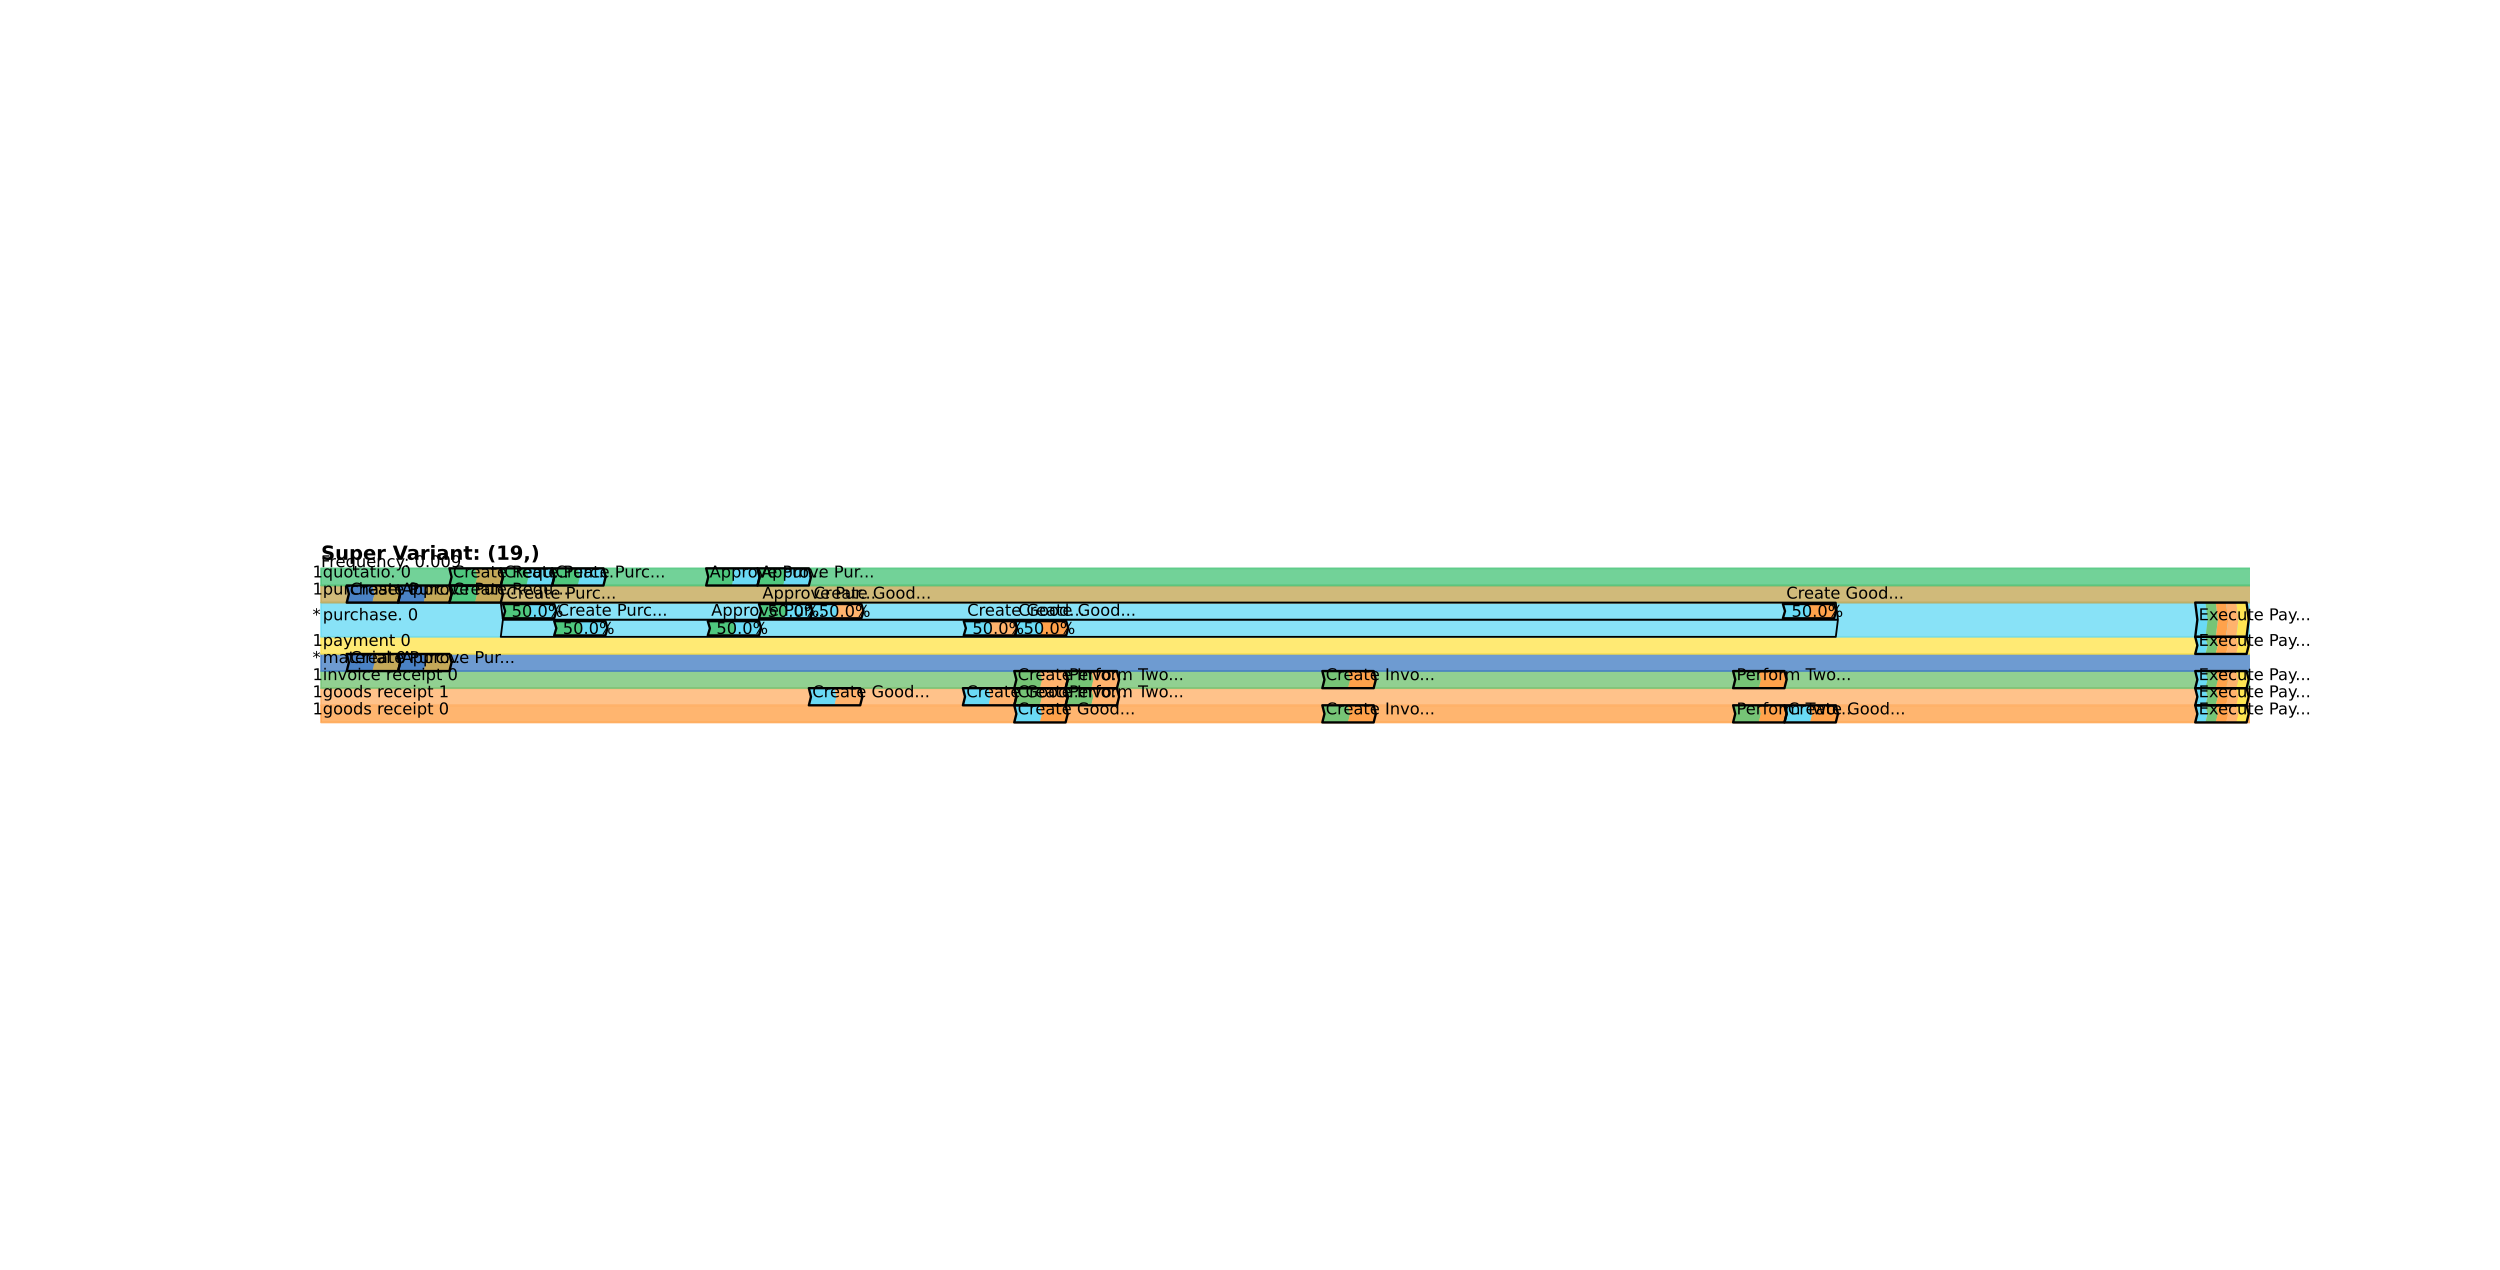 <?xml version="1.0" encoding="utf-8" standalone="no"?>
<!DOCTYPE svg PUBLIC "-//W3C//DTD SVG 1.1//EN"
  "http://www.w3.org/Graphics/SVG/1.1/DTD/svg11.dtd">
<!-- Created with matplotlib (https://matplotlib.org/) -->
<svg height="702pt" version="1.1" viewBox="0 0 1382.4 702" width="1382.4pt" xmlns="http://www.w3.org/2000/svg" xmlns:xlink="http://www.w3.org/1999/xlink">
 <defs>
  <style type="text/css">*{stroke-linecap:butt;stroke-linejoin:round;}</style>
 </defs>
 <g id="figure_1">
  <g id="patch_1">
   <path d="M 0 702 
L 1382.4 702 
L 1382.4 0 
L 0 0 
z
" style="fill:#ffffff;"/>
  </g>
  <g id="axes_1">
   <g id="patch_2">
    <path clip-path="url(#p459c9e6dd1)" d="M 177.532 399.465 
L 1256.464 399.465 
L 1256.464 390.001 
L 177.532 390.001 
z
" style="fill:#ffa24b;opacity:0.8;stroke:#ffa24b;stroke-linejoin:miter;"/>
   </g>
   <g id="patch_3">
    <path clip-path="url(#p459c9e6dd1)" d="M 177.532 390.001 
L 1256.464 390.001 
L 1256.464 380.537 
L 177.532 380.537 
z
" style="fill:#ffb36d;opacity:0.8;stroke:#ffb36d;stroke-linejoin:miter;"/>
   </g>
   <g id="patch_4">
    <path clip-path="url(#p459c9e6dd1)" d="M 177.532 380.537 
L 1256.464 380.537 
L 1256.464 371.073 
L 177.532 371.073 
z
" style="fill:#76c476;opacity:0.8;stroke:#76c476;stroke-linejoin:miter;"/>
   </g>
   <g id="patch_5">
    <path clip-path="url(#p459c9e6dd1)" d="M 177.532 371.073 
L 1256.464 371.073 
L 1256.464 361.608 
L 177.532 361.608 
z
" style="fill:#4a82c5;opacity:0.8;stroke:#4a82c5;stroke-linejoin:miter;"/>
   </g>
   <g id="patch_6">
    <path clip-path="url(#p459c9e6dd1)" d="M 177.532 361.608 
L 1256.464 361.608 
L 1256.464 352.144 
L 177.532 352.144 
z
" style="fill:#ffe552;opacity:0.8;stroke:#ffe552;stroke-linejoin:miter;"/>
   </g>
   <g id="patch_7">
    <path clip-path="url(#p459c9e6dd1)" d="M 177.532 352.144 
L 1256.464 352.144 
L 1256.464 333.215 
L 177.532 333.215 
z
" style="fill:#6adaf5;opacity:0.8;stroke:#6adaf5;stroke-linejoin:miter;"/>
   </g>
   <g id="patch_8">
    <path clip-path="url(#p459c9e6dd1)" d="M 177.532 333.215 
L 1256.464 333.215 
L 1256.464 323.751 
L 177.532 323.751 
z
" style="fill:#c4a959;opacity:0.8;stroke:#c4a959;stroke-linejoin:miter;"/>
   </g>
   <g id="patch_9">
    <path clip-path="url(#p459c9e6dd1)" d="M 177.532 323.751 
L 1256.464 323.751 
L 1256.464 314.287 
L 177.532 314.287 
z
" style="fill:#4fc77e;opacity:0.8;stroke:#4fc77e;stroke-linejoin:miter;"/>
   </g>
   <g id="patch_10">
    <path clip-path="url(#p459c9e6dd1)" d="M 276.907 352.144 
L 1015.124 352.144 
L 1016.307 342.68 
L 1015.124 333.215 
L 276.907 333.215 
L 278.09 342.68 
z
" style="fill:none;stroke:#000000;stroke-linejoin:miter;"/>
   </g>
   <g id="patch_11">
    <path clip-path="url(#p459c9e6dd1)" d="M 560.837 399.465 
L 575.033 399.465 
L 576.216 394.733 
L 575.033 390.001 
L 560.837 390.001 
L 562.02 394.733 
z
" style="fill:#6adaf5;"/>
   </g>
   <g id="patch_12">
    <path clip-path="url(#p459c9e6dd1)" d="M 575.033 399.465 
L 589.23 399.465 
L 590.413 394.733 
L 589.23 390.001 
L 575.033 390.001 
L 576.216 394.733 
z
" style="fill:#ffa24b;"/>
   </g>
   <g id="patch_13">
    <path clip-path="url(#p459c9e6dd1)" d="M 731.194 399.465 
L 745.391 399.465 
L 746.574 394.733 
L 745.391 390.001 
L 731.194 390.001 
L 732.377 394.733 
z
" style="fill:#76c476;"/>
   </g>
   <g id="patch_14">
    <path clip-path="url(#p459c9e6dd1)" d="M 745.391 399.465 
L 759.587 399.465 
L 760.77 394.733 
L 759.587 390.001 
L 745.391 390.001 
L 746.574 394.733 
z
" style="fill:#ffa24b;"/>
   </g>
   <g id="patch_15">
    <path clip-path="url(#p459c9e6dd1)" d="M 958.338 399.465 
L 972.534 399.465 
L 973.717 394.733 
L 972.534 390.001 
L 958.338 390.001 
L 959.521 394.733 
z
" style="fill:#76c476;"/>
   </g>
   <g id="patch_16">
    <path clip-path="url(#p459c9e6dd1)" d="M 972.534 399.465 
L 986.731 399.465 
L 987.914 394.733 
L 986.731 390.001 
L 972.534 390.001 
L 973.717 394.733 
z
" style="fill:#ffa24b;"/>
   </g>
   <g id="patch_17">
    <path clip-path="url(#p459c9e6dd1)" d="M 986.731 399.465 
L 1000.927 399.465 
L 1002.11 394.733 
L 1000.927 390.001 
L 986.731 390.001 
L 987.914 394.733 
z
" style="fill:#6adaf5;"/>
   </g>
   <g id="patch_18">
    <path clip-path="url(#p459c9e6dd1)" d="M 1000.927 399.465 
L 1015.124 399.465 
L 1016.307 394.733 
L 1015.124 390.001 
L 1000.927 390.001 
L 1002.11 394.733 
z
" style="fill:#ffa24b;"/>
   </g>
   <g id="patch_19">
    <path clip-path="url(#p459c9e6dd1)" d="M 1213.874 399.465 
L 1219.553 399.465 
L 1220.736 394.733 
L 1219.553 390.001 
L 1213.874 390.001 
L 1215.057 394.733 
z
" style="fill:#6adaf5;"/>
   </g>
   <g id="patch_20">
    <path clip-path="url(#p459c9e6dd1)" d="M 1219.553 399.465 
L 1225.231 399.465 
L 1226.414 394.733 
L 1225.231 390.001 
L 1219.553 390.001 
L 1220.736 394.733 
z
" style="fill:#76c476;"/>
   </g>
   <g id="patch_21">
    <path clip-path="url(#p459c9e6dd1)" d="M 1225.231 399.465 
L 1230.91 399.465 
L 1232.093 394.733 
L 1230.91 390.001 
L 1225.231 390.001 
L 1226.414 394.733 
z
" style="fill:#ffa24b;"/>
   </g>
   <g id="patch_22">
    <path clip-path="url(#p459c9e6dd1)" d="M 1230.91 399.465 
L 1236.589 399.465 
L 1237.772 394.733 
L 1236.589 390.001 
L 1230.91 390.001 
L 1232.093 394.733 
z
" style="fill:#ffb36d;"/>
   </g>
   <g id="patch_23">
    <path clip-path="url(#p459c9e6dd1)" d="M 1236.589 399.465 
L 1242.267 399.465 
L 1243.45 394.733 
L 1242.267 390.001 
L 1236.589 390.001 
L 1237.772 394.733 
z
" style="fill:#ffe552;"/>
   </g>
   <g id="patch_24">
    <path clip-path="url(#p459c9e6dd1)" d="M 447.265 390.001 
L 461.461 390.001 
L 462.645 385.269 
L 461.461 380.537 
L 447.265 380.537 
L 448.448 385.269 
z
" style="fill:#6adaf5;"/>
   </g>
   <g id="patch_25">
    <path clip-path="url(#p459c9e6dd1)" d="M 461.461 390.001 
L 475.658 390.001 
L 476.841 385.269 
L 475.658 380.537 
L 461.461 380.537 
L 462.645 385.269 
z
" style="fill:#ffb36d;"/>
   </g>
   <g id="patch_26">
    <path clip-path="url(#p459c9e6dd1)" d="M 532.444 390.001 
L 546.64 390.001 
L 547.823 385.269 
L 546.64 380.537 
L 532.444 380.537 
L 533.627 385.269 
z
" style="fill:#6adaf5;"/>
   </g>
   <g id="patch_27">
    <path clip-path="url(#p459c9e6dd1)" d="M 546.64 390.001 
L 560.837 390.001 
L 562.02 385.269 
L 560.837 380.537 
L 546.64 380.537 
L 547.823 385.269 
z
" style="fill:#ffb36d;"/>
   </g>
   <g id="patch_28">
    <path clip-path="url(#p459c9e6dd1)" d="M 560.837 390.001 
L 575.033 390.001 
L 576.216 385.269 
L 575.033 380.537 
L 560.837 380.537 
L 562.02 385.269 
z
" style="fill:#76c476;"/>
   </g>
   <g id="patch_29">
    <path clip-path="url(#p459c9e6dd1)" d="M 575.033 390.001 
L 589.23 390.001 
L 590.413 385.269 
L 589.23 380.537 
L 575.033 380.537 
L 576.216 385.269 
z
" style="fill:#ffb36d;"/>
   </g>
   <g id="patch_30">
    <path clip-path="url(#p459c9e6dd1)" d="M 589.23 390.001 
L 603.426 390.001 
L 604.609 385.269 
L 603.426 380.537 
L 589.23 380.537 
L 590.413 385.269 
z
" style="fill:#76c476;"/>
   </g>
   <g id="patch_31">
    <path clip-path="url(#p459c9e6dd1)" d="M 603.426 390.001 
L 617.623 390.001 
L 618.806 385.269 
L 617.623 380.537 
L 603.426 380.537 
L 604.609 385.269 
z
" style="fill:#ffb36d;"/>
   </g>
   <g id="patch_32">
    <path clip-path="url(#p459c9e6dd1)" d="M 1213.874 390.001 
L 1219.553 390.001 
L 1220.736 385.269 
L 1219.553 380.537 
L 1213.874 380.537 
L 1215.057 385.269 
z
" style="fill:#6adaf5;"/>
   </g>
   <g id="patch_33">
    <path clip-path="url(#p459c9e6dd1)" d="M 1219.553 390.001 
L 1225.231 390.001 
L 1226.414 385.269 
L 1225.231 380.537 
L 1219.553 380.537 
L 1220.736 385.269 
z
" style="fill:#76c476;"/>
   </g>
   <g id="patch_34">
    <path clip-path="url(#p459c9e6dd1)" d="M 1225.231 390.001 
L 1230.91 390.001 
L 1232.093 385.269 
L 1230.91 380.537 
L 1225.231 380.537 
L 1226.414 385.269 
z
" style="fill:#ffa24b;"/>
   </g>
   <g id="patch_35">
    <path clip-path="url(#p459c9e6dd1)" d="M 1230.91 390.001 
L 1236.589 390.001 
L 1237.772 385.269 
L 1236.589 380.537 
L 1230.91 380.537 
L 1232.093 385.269 
z
" style="fill:#ffb36d;"/>
   </g>
   <g id="patch_36">
    <path clip-path="url(#p459c9e6dd1)" d="M 1236.589 390.001 
L 1242.267 390.001 
L 1243.45 385.269 
L 1242.267 380.537 
L 1236.589 380.537 
L 1237.772 385.269 
z
" style="fill:#ffe552;"/>
   </g>
   <g id="patch_37">
    <path clip-path="url(#p459c9e6dd1)" d="M 560.837 380.537 
L 575.033 380.537 
L 576.216 375.805 
L 575.033 371.073 
L 560.837 371.073 
L 562.02 375.805 
z
" style="fill:#76c476;"/>
   </g>
   <g id="patch_38">
    <path clip-path="url(#p459c9e6dd1)" d="M 575.033 380.537 
L 589.23 380.537 
L 590.413 375.805 
L 589.23 371.073 
L 575.033 371.073 
L 576.216 375.805 
z
" style="fill:#ffb36d;"/>
   </g>
   <g id="patch_39">
    <path clip-path="url(#p459c9e6dd1)" d="M 589.23 380.537 
L 603.426 380.537 
L 604.609 375.805 
L 603.426 371.073 
L 589.23 371.073 
L 590.413 375.805 
z
" style="fill:#76c476;"/>
   </g>
   <g id="patch_40">
    <path clip-path="url(#p459c9e6dd1)" d="M 603.426 380.537 
L 617.623 380.537 
L 618.806 375.805 
L 617.623 371.073 
L 603.426 371.073 
L 604.609 375.805 
z
" style="fill:#ffb36d;"/>
   </g>
   <g id="patch_41">
    <path clip-path="url(#p459c9e6dd1)" d="M 731.194 380.537 
L 745.391 380.537 
L 746.574 375.805 
L 745.391 371.073 
L 731.194 371.073 
L 732.377 375.805 
z
" style="fill:#76c476;"/>
   </g>
   <g id="patch_42">
    <path clip-path="url(#p459c9e6dd1)" d="M 745.391 380.537 
L 759.587 380.537 
L 760.77 375.805 
L 759.587 371.073 
L 745.391 371.073 
L 746.574 375.805 
z
" style="fill:#ffa24b;"/>
   </g>
   <g id="patch_43">
    <path clip-path="url(#p459c9e6dd1)" d="M 958.338 380.537 
L 972.534 380.537 
L 973.717 375.805 
L 972.534 371.073 
L 958.338 371.073 
L 959.521 375.805 
z
" style="fill:#76c476;"/>
   </g>
   <g id="patch_44">
    <path clip-path="url(#p459c9e6dd1)" d="M 972.534 380.537 
L 986.731 380.537 
L 987.914 375.805 
L 986.731 371.073 
L 972.534 371.073 
L 973.717 375.805 
z
" style="fill:#ffa24b;"/>
   </g>
   <g id="patch_45">
    <path clip-path="url(#p459c9e6dd1)" d="M 1213.874 380.537 
L 1219.553 380.537 
L 1220.736 375.805 
L 1219.553 371.073 
L 1213.874 371.073 
L 1215.057 375.805 
z
" style="fill:#6adaf5;"/>
   </g>
   <g id="patch_46">
    <path clip-path="url(#p459c9e6dd1)" d="M 1219.553 380.537 
L 1225.231 380.537 
L 1226.414 375.805 
L 1225.231 371.073 
L 1219.553 371.073 
L 1220.736 375.805 
z
" style="fill:#76c476;"/>
   </g>
   <g id="patch_47">
    <path clip-path="url(#p459c9e6dd1)" d="M 1225.231 380.537 
L 1230.91 380.537 
L 1232.093 375.805 
L 1230.91 371.073 
L 1225.231 371.073 
L 1226.414 375.805 
z
" style="fill:#ffa24b;"/>
   </g>
   <g id="patch_48">
    <path clip-path="url(#p459c9e6dd1)" d="M 1230.91 380.537 
L 1236.589 380.537 
L 1237.772 375.805 
L 1236.589 371.073 
L 1230.91 371.073 
L 1232.093 375.805 
z
" style="fill:#ffb36d;"/>
   </g>
   <g id="patch_49">
    <path clip-path="url(#p459c9e6dd1)" d="M 1236.589 380.537 
L 1242.267 380.537 
L 1243.45 375.805 
L 1242.267 371.073 
L 1236.589 371.073 
L 1237.772 375.805 
z
" style="fill:#ffe552;"/>
   </g>
   <g id="patch_50">
    <path clip-path="url(#p459c9e6dd1)" d="M 191.729 371.073 
L 205.925 371.073 
L 207.108 366.34 
L 205.925 361.608 
L 191.729 361.608 
L 192.912 366.34 
z
" style="fill:#4a82c5;"/>
   </g>
   <g id="patch_51">
    <path clip-path="url(#p459c9e6dd1)" d="M 205.925 371.073 
L 220.122 371.073 
L 221.305 366.34 
L 220.122 361.608 
L 205.925 361.608 
L 207.108 366.34 
z
" style="fill:#c4a959;"/>
   </g>
   <g id="patch_52">
    <path clip-path="url(#p459c9e6dd1)" d="M 220.122 371.073 
L 234.318 371.073 
L 235.501 366.34 
L 234.318 361.608 
L 220.122 361.608 
L 221.305 366.34 
z
" style="fill:#4a82c5;"/>
   </g>
   <g id="patch_53">
    <path clip-path="url(#p459c9e6dd1)" d="M 234.318 371.073 
L 248.514 371.073 
L 249.698 366.34 
L 248.514 361.608 
L 234.318 361.608 
L 235.501 366.34 
z
" style="fill:#c4a959;"/>
   </g>
   <g id="patch_54">
    <path clip-path="url(#p459c9e6dd1)" d="M 1213.874 361.608 
L 1219.553 361.608 
L 1220.736 356.876 
L 1219.553 352.144 
L 1213.874 352.144 
L 1215.057 356.876 
z
" style="fill:#6adaf5;"/>
   </g>
   <g id="patch_55">
    <path clip-path="url(#p459c9e6dd1)" d="M 1219.553 361.608 
L 1225.231 361.608 
L 1226.414 356.876 
L 1225.231 352.144 
L 1219.553 352.144 
L 1220.736 356.876 
z
" style="fill:#76c476;"/>
   </g>
   <g id="patch_56">
    <path clip-path="url(#p459c9e6dd1)" d="M 1225.231 361.608 
L 1230.91 361.608 
L 1232.093 356.876 
L 1230.91 352.144 
L 1225.231 352.144 
L 1226.414 356.876 
z
" style="fill:#ffa24b;"/>
   </g>
   <g id="patch_57">
    <path clip-path="url(#p459c9e6dd1)" d="M 1230.91 361.608 
L 1236.589 361.608 
L 1237.772 356.876 
L 1236.589 352.144 
L 1230.91 352.144 
L 1232.093 356.876 
z
" style="fill:#ffb36d;"/>
   </g>
   <g id="patch_58">
    <path clip-path="url(#p459c9e6dd1)" d="M 1236.589 361.608 
L 1242.267 361.608 
L 1243.45 356.876 
L 1242.267 352.144 
L 1236.589 352.144 
L 1237.772 356.876 
z
" style="fill:#ffe552;"/>
   </g>
   <g id="patch_59">
    <path clip-path="url(#p459c9e6dd1)" d="M 306.447 351.355 
L 320.602 351.355 
L 321.785 347.412 
L 320.602 343.468 
L 306.447 343.468 
L 307.63 347.412 
z
" style="fill:#4fc77e;"/>
   </g>
   <g id="patch_60">
    <path clip-path="url(#p459c9e6dd1)" d="M 320.602 351.355 
L 334.756 351.355 
L 335.939 347.412 
L 334.756 343.468 
L 320.602 343.468 
L 321.785 347.412 
z
" style="fill:#6adaf5;"/>
   </g>
   <g id="patch_61">
    <path clip-path="url(#p459c9e6dd1)" d="M 391.375 351.355 
L 405.529 351.355 
L 406.712 347.412 
L 405.529 343.468 
L 391.375 343.468 
L 392.558 347.412 
z
" style="fill:#4fc77e;"/>
   </g>
   <g id="patch_62">
    <path clip-path="url(#p459c9e6dd1)" d="M 405.529 351.355 
L 419.684 351.355 
L 420.867 347.412 
L 419.684 343.468 
L 405.529 343.468 
L 406.712 347.412 
z
" style="fill:#6adaf5;"/>
   </g>
   <g id="patch_63">
    <path clip-path="url(#p459c9e6dd1)" d="M 532.921 351.355 
L 547.075 351.355 
L 548.258 347.412 
L 547.075 343.468 
L 532.921 343.468 
L 534.104 347.412 
z
" style="fill:#6adaf5;"/>
   </g>
   <g id="patch_64">
    <path clip-path="url(#p459c9e6dd1)" d="M 547.075 351.355 
L 561.23 351.355 
L 562.413 347.412 
L 561.23 343.468 
L 547.075 343.468 
L 548.258 347.412 
z
" style="fill:#ffb36d;"/>
   </g>
   <g id="patch_65">
    <path clip-path="url(#p459c9e6dd1)" d="M 561.23 351.355 
L 575.384 351.355 
L 576.568 347.412 
L 575.384 343.468 
L 561.23 343.468 
L 562.413 347.412 
z
" style="fill:#6adaf5;"/>
   </g>
   <g id="patch_66">
    <path clip-path="url(#p459c9e6dd1)" d="M 575.384 351.355 
L 589.539 351.355 
L 590.722 347.412 
L 589.539 343.468 
L 575.384 343.468 
L 576.568 347.412 
z
" style="fill:#ffa24b;"/>
   </g>
   <g id="patch_67">
    <path clip-path="url(#p459c9e6dd1)" d="M 278.138 341.891 
L 292.292 341.891 
L 293.475 337.947 
L 292.292 334.004 
L 278.138 334.004 
L 279.321 337.947 
z
" style="fill:#4fc77e;"/>
   </g>
   <g id="patch_68">
    <path clip-path="url(#p459c9e6dd1)" d="M 292.292 341.891 
L 306.447 341.891 
L 307.63 337.947 
L 306.447 334.004 
L 292.292 334.004 
L 293.475 337.947 
z
" style="fill:#6adaf5;"/>
   </g>
   <g id="patch_69">
    <path clip-path="url(#p459c9e6dd1)" d="M 419.684 341.891 
L 433.838 341.891 
L 435.021 337.947 
L 433.838 334.004 
L 419.684 334.004 
L 420.867 337.947 
z
" style="fill:#4fc77e;"/>
   </g>
   <g id="patch_70">
    <path clip-path="url(#p459c9e6dd1)" d="M 433.838 341.891 
L 447.993 341.891 
L 449.176 337.947 
L 447.993 334.004 
L 433.838 334.004 
L 435.021 337.947 
z
" style="fill:#6adaf5;"/>
   </g>
   <g id="patch_71">
    <path clip-path="url(#p459c9e6dd1)" d="M 447.993 341.891 
L 462.148 341.891 
L 463.331 337.947 
L 462.148 334.004 
L 447.993 334.004 
L 449.176 337.947 
z
" style="fill:#6adaf5;"/>
   </g>
   <g id="patch_72">
    <path clip-path="url(#p459c9e6dd1)" d="M 462.148 341.891 
L 476.302 341.891 
L 477.485 337.947 
L 476.302 334.004 
L 462.148 334.004 
L 463.331 337.947 
z
" style="fill:#ffb36d;"/>
   </g>
   <g id="patch_73">
    <path clip-path="url(#p459c9e6dd1)" d="M 985.868 341.891 
L 1000.023 341.891 
L 1001.206 337.947 
L 1000.023 334.004 
L 985.868 334.004 
L 987.051 337.947 
z
" style="fill:#6adaf5;"/>
   </g>
   <g id="patch_74">
    <path clip-path="url(#p459c9e6dd1)" d="M 1000.023 341.891 
L 1014.177 341.891 
L 1015.36 337.947 
L 1014.177 334.004 
L 1000.023 334.004 
L 1001.206 337.947 
z
" style="fill:#ffa24b;"/>
   </g>
   <g id="patch_75">
    <path clip-path="url(#p459c9e6dd1)" d="M 1213.874 352.144 
L 1219.553 352.144 
L 1220.736 342.68 
L 1219.553 333.215 
L 1213.874 333.215 
L 1215.057 342.68 
z
" style="fill:#6adaf5;"/>
   </g>
   <g id="patch_76">
    <path clip-path="url(#p459c9e6dd1)" d="M 1219.553 352.144 
L 1225.231 352.144 
L 1226.414 342.68 
L 1225.231 333.215 
L 1219.553 333.215 
L 1220.736 342.68 
z
" style="fill:#76c476;"/>
   </g>
   <g id="patch_77">
    <path clip-path="url(#p459c9e6dd1)" d="M 1225.231 352.144 
L 1230.91 352.144 
L 1232.093 342.68 
L 1230.91 333.215 
L 1225.231 333.215 
L 1226.414 342.68 
z
" style="fill:#ffa24b;"/>
   </g>
   <g id="patch_78">
    <path clip-path="url(#p459c9e6dd1)" d="M 1230.91 352.144 
L 1236.589 352.144 
L 1237.772 342.68 
L 1236.589 333.215 
L 1230.91 333.215 
L 1232.093 342.68 
z
" style="fill:#ffb36d;"/>
   </g>
   <g id="patch_79">
    <path clip-path="url(#p459c9e6dd1)" d="M 1236.589 352.144 
L 1242.267 352.144 
L 1243.45 342.68 
L 1242.267 333.215 
L 1236.589 333.215 
L 1237.772 342.68 
z
" style="fill:#ffe552;"/>
   </g>
   <g id="patch_80">
    <path clip-path="url(#p459c9e6dd1)" d="M 191.729 333.215 
L 205.925 333.215 
L 207.108 328.483 
L 205.925 323.751 
L 191.729 323.751 
L 192.912 328.483 
z
" style="fill:#4a82c5;"/>
   </g>
   <g id="patch_81">
    <path clip-path="url(#p459c9e6dd1)" d="M 205.925 333.215 
L 220.122 333.215 
L 221.305 328.483 
L 220.122 323.751 
L 205.925 323.751 
L 207.108 328.483 
z
" style="fill:#c4a959;"/>
   </g>
   <g id="patch_82">
    <path clip-path="url(#p459c9e6dd1)" d="M 220.122 333.215 
L 234.318 333.215 
L 235.501 328.483 
L 234.318 323.751 
L 220.122 323.751 
L 221.305 328.483 
z
" style="fill:#4a82c5;"/>
   </g>
   <g id="patch_83">
    <path clip-path="url(#p459c9e6dd1)" d="M 234.318 333.215 
L 248.514 333.215 
L 249.698 328.483 
L 248.514 323.751 
L 234.318 323.751 
L 235.501 328.483 
z
" style="fill:#c4a959;"/>
   </g>
   <g id="patch_84">
    <path clip-path="url(#p459c9e6dd1)" d="M 248.514 333.215 
L 262.711 333.215 
L 263.894 328.483 
L 262.711 323.751 
L 248.514 323.751 
L 249.698 328.483 
z
" style="fill:#4fc77e;"/>
   </g>
   <g id="patch_85">
    <path clip-path="url(#p459c9e6dd1)" d="M 262.711 333.215 
L 276.907 333.215 
L 278.09 328.483 
L 276.907 323.751 
L 262.711 323.751 
L 263.894 328.483 
z
" style="fill:#c4a959;"/>
   </g>
   <g id="patch_86">
    <path clip-path="url(#p459c9e6dd1)" d="M 248.514 323.751 
L 262.711 323.751 
L 263.894 319.019 
L 262.711 314.287 
L 248.514 314.287 
L 249.698 319.019 
z
" style="fill:#4fc77e;"/>
   </g>
   <g id="patch_87">
    <path clip-path="url(#p459c9e6dd1)" d="M 262.711 323.751 
L 276.907 323.751 
L 278.09 319.019 
L 276.907 314.287 
L 262.711 314.287 
L 263.894 319.019 
z
" style="fill:#c4a959;"/>
   </g>
   <g id="patch_88">
    <path clip-path="url(#p459c9e6dd1)" d="M 276.907 323.751 
L 291.104 323.751 
L 292.287 319.019 
L 291.104 314.287 
L 276.907 314.287 
L 278.09 319.019 
z
" style="fill:#4fc77e;"/>
   </g>
   <g id="patch_89">
    <path clip-path="url(#p459c9e6dd1)" d="M 291.104 323.751 
L 305.3 323.751 
L 306.483 319.019 
L 305.3 314.287 
L 291.104 314.287 
L 292.287 319.019 
z
" style="fill:#6adaf5;"/>
   </g>
   <g id="patch_90">
    <path clip-path="url(#p459c9e6dd1)" d="M 305.3 323.751 
L 319.497 323.751 
L 320.68 319.019 
L 319.497 314.287 
L 305.3 314.287 
L 306.483 319.019 
z
" style="fill:#4fc77e;"/>
   </g>
   <g id="patch_91">
    <path clip-path="url(#p459c9e6dd1)" d="M 319.497 323.751 
L 333.693 323.751 
L 334.876 319.019 
L 333.693 314.287 
L 319.497 314.287 
L 320.68 319.019 
z
" style="fill:#6adaf5;"/>
   </g>
   <g id="patch_92">
    <path clip-path="url(#p459c9e6dd1)" d="M 390.479 323.751 
L 404.676 323.751 
L 405.859 319.019 
L 404.676 314.287 
L 390.479 314.287 
L 391.662 319.019 
z
" style="fill:#4fc77e;"/>
   </g>
   <g id="patch_93">
    <path clip-path="url(#p459c9e6dd1)" d="M 404.676 323.751 
L 418.872 323.751 
L 420.055 319.019 
L 418.872 314.287 
L 404.676 314.287 
L 405.859 319.019 
z
" style="fill:#6adaf5;"/>
   </g>
   <g id="patch_94">
    <path clip-path="url(#p459c9e6dd1)" d="M 418.872 323.751 
L 433.069 323.751 
L 434.252 319.019 
L 433.069 314.287 
L 418.872 314.287 
L 420.055 319.019 
z
" style="fill:#4fc77e;"/>
   </g>
   <g id="patch_95">
    <path clip-path="url(#p459c9e6dd1)" d="M 433.069 323.751 
L 447.265 323.751 
L 448.448 319.019 
L 447.265 314.287 
L 433.069 314.287 
L 434.252 319.019 
z
" style="fill:#6adaf5;"/>
   </g>
   <g id="text_1">
    <!-- 1 -->
    <g transform="translate(172.8 395.017)scale(0.09 -0.09)">
     <defs>
      <path d="M 12.406 8.297 
L 28.516 8.297 
L 28.516 63.922 
L 10.984 60.406 
L 10.984 69.391 
L 28.422 72.906 
L 38.281 72.906 
L 38.281 8.297 
L 54.391 8.297 
L 54.391 0 
L 12.406 0 
z
" id="DejaVuSans-49"/>
     </defs>
     <use xlink:href="#DejaVuSans-49"/>
    </g>
   </g>
   <g id="text_2">
    <!-- goods receipt 0 -->
    <g transform="translate(178.479 395.017)scale(0.09 -0.09)">
     <defs>
      <path d="M 45.406 27.984 
Q 45.406 37.75 41.375 43.109 
Q 37.359 48.484 30.078 48.484 
Q 22.859 48.484 18.828 43.109 
Q 14.797 37.75 14.797 27.984 
Q 14.797 18.266 18.828 12.891 
Q 22.859 7.516 30.078 7.516 
Q 37.359 7.516 41.375 12.891 
Q 45.406 18.266 45.406 27.984 
z
M 54.391 6.781 
Q 54.391 -7.172 48.188 -13.984 
Q 42 -20.797 29.203 -20.797 
Q 24.469 -20.797 20.266 -20.094 
Q 16.062 -19.391 12.109 -17.922 
L 12.109 -9.188 
Q 16.062 -11.328 19.922 -12.344 
Q 23.781 -13.375 27.781 -13.375 
Q 36.625 -13.375 41.016 -8.766 
Q 45.406 -4.156 45.406 5.172 
L 45.406 9.625 
Q 42.625 4.781 38.281 2.391 
Q 33.938 0 27.875 0 
Q 17.828 0 11.672 7.656 
Q 5.516 15.328 5.516 27.984 
Q 5.516 40.672 11.672 48.328 
Q 17.828 56 27.875 56 
Q 33.938 56 38.281 53.609 
Q 42.625 51.219 45.406 46.391 
L 45.406 54.688 
L 54.391 54.688 
z
" id="DejaVuSans-103"/>
      <path d="M 30.609 48.391 
Q 23.391 48.391 19.188 42.75 
Q 14.984 37.109 14.984 27.297 
Q 14.984 17.484 19.156 11.844 
Q 23.344 6.203 30.609 6.203 
Q 37.797 6.203 41.984 11.859 
Q 46.188 17.531 46.188 27.297 
Q 46.188 37.016 41.984 42.703 
Q 37.797 48.391 30.609 48.391 
z
M 30.609 56 
Q 42.328 56 49.016 48.375 
Q 55.719 40.766 55.719 27.297 
Q 55.719 13.875 49.016 6.219 
Q 42.328 -1.422 30.609 -1.422 
Q 18.844 -1.422 12.172 6.219 
Q 5.516 13.875 5.516 27.297 
Q 5.516 40.766 12.172 48.375 
Q 18.844 56 30.609 56 
z
" id="DejaVuSans-111"/>
      <path d="M 45.406 46.391 
L 45.406 75.984 
L 54.391 75.984 
L 54.391 0 
L 45.406 0 
L 45.406 8.203 
Q 42.578 3.328 38.25 0.953 
Q 33.938 -1.422 27.875 -1.422 
Q 17.969 -1.422 11.734 6.484 
Q 5.516 14.406 5.516 27.297 
Q 5.516 40.188 11.734 48.094 
Q 17.969 56 27.875 56 
Q 33.938 56 38.25 53.625 
Q 42.578 51.266 45.406 46.391 
z
M 14.797 27.297 
Q 14.797 17.391 18.875 11.75 
Q 22.953 6.109 30.078 6.109 
Q 37.203 6.109 41.297 11.75 
Q 45.406 17.391 45.406 27.297 
Q 45.406 37.203 41.297 42.844 
Q 37.203 48.484 30.078 48.484 
Q 22.953 48.484 18.875 42.844 
Q 14.797 37.203 14.797 27.297 
z
" id="DejaVuSans-100"/>
      <path d="M 44.281 53.078 
L 44.281 44.578 
Q 40.484 46.531 36.375 47.5 
Q 32.281 48.484 27.875 48.484 
Q 21.188 48.484 17.844 46.438 
Q 14.5 44.391 14.5 40.281 
Q 14.5 37.156 16.891 35.375 
Q 19.281 33.594 26.516 31.984 
L 29.594 31.297 
Q 39.156 29.25 43.188 25.516 
Q 47.219 21.781 47.219 15.094 
Q 47.219 7.469 41.188 3.016 
Q 35.156 -1.422 24.609 -1.422 
Q 20.219 -1.422 15.453 -0.562 
Q 10.688 0.297 5.422 2 
L 5.422 11.281 
Q 10.406 8.688 15.234 7.391 
Q 20.062 6.109 24.812 6.109 
Q 31.156 6.109 34.562 8.281 
Q 37.984 10.453 37.984 14.406 
Q 37.984 18.062 35.516 20.016 
Q 33.062 21.969 24.703 23.781 
L 21.578 24.516 
Q 13.234 26.266 9.516 29.906 
Q 5.812 33.547 5.812 39.891 
Q 5.812 47.609 11.281 51.797 
Q 16.75 56 26.812 56 
Q 31.781 56 36.172 55.266 
Q 40.578 54.547 44.281 53.078 
z
" id="DejaVuSans-115"/>
      <path id="DejaVuSans-32"/>
      <path d="M 41.109 46.297 
Q 39.594 47.172 37.812 47.578 
Q 36.031 48 33.891 48 
Q 26.266 48 22.188 43.047 
Q 18.109 38.094 18.109 28.812 
L 18.109 0 
L 9.078 0 
L 9.078 54.688 
L 18.109 54.688 
L 18.109 46.188 
Q 20.953 51.172 25.484 53.578 
Q 30.031 56 36.531 56 
Q 37.453 56 38.578 55.875 
Q 39.703 55.766 41.062 55.516 
z
" id="DejaVuSans-114"/>
      <path d="M 56.203 29.594 
L 56.203 25.203 
L 14.891 25.203 
Q 15.484 15.922 20.484 11.062 
Q 25.484 6.203 34.422 6.203 
Q 39.594 6.203 44.453 7.469 
Q 49.312 8.734 54.109 11.281 
L 54.109 2.781 
Q 49.266 0.734 44.188 -0.344 
Q 39.109 -1.422 33.891 -1.422 
Q 20.797 -1.422 13.156 6.188 
Q 5.516 13.812 5.516 26.812 
Q 5.516 40.234 12.766 48.109 
Q 20.016 56 32.328 56 
Q 43.359 56 49.781 48.891 
Q 56.203 41.797 56.203 29.594 
z
M 47.219 32.234 
Q 47.125 39.594 43.094 43.984 
Q 39.062 48.391 32.422 48.391 
Q 24.906 48.391 20.391 44.141 
Q 15.875 39.891 15.188 32.172 
z
" id="DejaVuSans-101"/>
      <path d="M 48.781 52.594 
L 48.781 44.188 
Q 44.969 46.297 41.141 47.344 
Q 37.312 48.391 33.406 48.391 
Q 24.656 48.391 19.812 42.844 
Q 14.984 37.312 14.984 27.297 
Q 14.984 17.281 19.812 11.734 
Q 24.656 6.203 33.406 6.203 
Q 37.312 6.203 41.141 7.25 
Q 44.969 8.297 48.781 10.406 
L 48.781 2.094 
Q 45.016 0.344 40.984 -0.531 
Q 36.969 -1.422 32.422 -1.422 
Q 20.062 -1.422 12.781 6.344 
Q 5.516 14.109 5.516 27.297 
Q 5.516 40.672 12.859 48.328 
Q 20.219 56 33.016 56 
Q 37.156 56 41.109 55.141 
Q 45.062 54.297 48.781 52.594 
z
" id="DejaVuSans-99"/>
      <path d="M 9.422 54.688 
L 18.406 54.688 
L 18.406 0 
L 9.422 0 
z
M 9.422 75.984 
L 18.406 75.984 
L 18.406 64.594 
L 9.422 64.594 
z
" id="DejaVuSans-105"/>
      <path d="M 18.109 8.203 
L 18.109 -20.797 
L 9.078 -20.797 
L 9.078 54.688 
L 18.109 54.688 
L 18.109 46.391 
Q 20.953 51.266 25.266 53.625 
Q 29.594 56 35.594 56 
Q 45.562 56 51.781 48.094 
Q 58.016 40.188 58.016 27.297 
Q 58.016 14.406 51.781 6.484 
Q 45.562 -1.422 35.594 -1.422 
Q 29.594 -1.422 25.266 0.953 
Q 20.953 3.328 18.109 8.203 
z
M 48.688 27.297 
Q 48.688 37.203 44.609 42.844 
Q 40.531 48.484 33.406 48.484 
Q 26.266 48.484 22.188 42.844 
Q 18.109 37.203 18.109 27.297 
Q 18.109 17.391 22.188 11.75 
Q 26.266 6.109 33.406 6.109 
Q 40.531 6.109 44.609 11.75 
Q 48.688 17.391 48.688 27.297 
z
" id="DejaVuSans-112"/>
      <path d="M 18.312 70.219 
L 18.312 54.688 
L 36.812 54.688 
L 36.812 47.703 
L 18.312 47.703 
L 18.312 18.016 
Q 18.312 11.328 20.141 9.422 
Q 21.969 7.516 27.594 7.516 
L 36.812 7.516 
L 36.812 0 
L 27.594 0 
Q 17.188 0 13.234 3.875 
Q 9.281 7.766 9.281 18.016 
L 9.281 47.703 
L 2.688 47.703 
L 2.688 54.688 
L 9.281 54.688 
L 9.281 70.219 
z
" id="DejaVuSans-116"/>
      <path d="M 31.781 66.406 
Q 24.172 66.406 20.328 58.906 
Q 16.5 51.422 16.5 36.375 
Q 16.5 21.391 20.328 13.891 
Q 24.172 6.391 31.781 6.391 
Q 39.453 6.391 43.281 13.891 
Q 47.125 21.391 47.125 36.375 
Q 47.125 51.422 43.281 58.906 
Q 39.453 66.406 31.781 66.406 
z
M 31.781 74.219 
Q 44.047 74.219 50.516 64.516 
Q 56.984 54.828 56.984 36.375 
Q 56.984 17.969 50.516 8.266 
Q 44.047 -1.422 31.781 -1.422 
Q 19.531 -1.422 13.062 8.266 
Q 6.594 17.969 6.594 36.375 
Q 6.594 54.828 13.062 64.516 
Q 19.531 74.219 31.781 74.219 
z
" id="DejaVuSans-48"/>
     </defs>
     <use xlink:href="#DejaVuSans-103"/>
     <use x="63.477" xlink:href="#DejaVuSans-111"/>
     <use x="124.658" xlink:href="#DejaVuSans-111"/>
     <use x="185.84" xlink:href="#DejaVuSans-100"/>
     <use x="249.316" xlink:href="#DejaVuSans-115"/>
     <use x="301.416" xlink:href="#DejaVuSans-32"/>
     <use x="333.203" xlink:href="#DejaVuSans-114"/>
     <use x="372.066" xlink:href="#DejaVuSans-101"/>
     <use x="433.59" xlink:href="#DejaVuSans-99"/>
     <use x="488.57" xlink:href="#DejaVuSans-101"/>
     <use x="550.094" xlink:href="#DejaVuSans-105"/>
     <use x="577.877" xlink:href="#DejaVuSans-112"/>
     <use x="641.354" xlink:href="#DejaVuSans-116"/>
     <use x="680.562" xlink:href="#DejaVuSans-32"/>
     <use x="712.35" xlink:href="#DejaVuSans-48"/>
    </g>
   </g>
   <g id="text_3">
    <!-- 1 -->
    <g transform="translate(172.8 385.553)scale(0.09 -0.09)">
     <use xlink:href="#DejaVuSans-49"/>
    </g>
   </g>
   <g id="text_4">
    <!-- goods receipt 1 -->
    <g transform="translate(178.479 385.553)scale(0.09 -0.09)">
     <use xlink:href="#DejaVuSans-103"/>
     <use x="63.477" xlink:href="#DejaVuSans-111"/>
     <use x="124.658" xlink:href="#DejaVuSans-111"/>
     <use x="185.84" xlink:href="#DejaVuSans-100"/>
     <use x="249.316" xlink:href="#DejaVuSans-115"/>
     <use x="301.416" xlink:href="#DejaVuSans-32"/>
     <use x="333.203" xlink:href="#DejaVuSans-114"/>
     <use x="372.066" xlink:href="#DejaVuSans-101"/>
     <use x="433.59" xlink:href="#DejaVuSans-99"/>
     <use x="488.57" xlink:href="#DejaVuSans-101"/>
     <use x="550.094" xlink:href="#DejaVuSans-105"/>
     <use x="577.877" xlink:href="#DejaVuSans-112"/>
     <use x="641.354" xlink:href="#DejaVuSans-116"/>
     <use x="680.562" xlink:href="#DejaVuSans-32"/>
     <use x="712.35" xlink:href="#DejaVuSans-49"/>
    </g>
   </g>
   <g id="text_5">
    <!-- 1 -->
    <g transform="translate(172.8 376.089)scale(0.09 -0.09)">
     <use xlink:href="#DejaVuSans-49"/>
    </g>
   </g>
   <g id="text_6">
    <!-- invoice receipt 0 -->
    <g transform="translate(178.479 376.089)scale(0.09 -0.09)">
     <defs>
      <path d="M 54.891 33.016 
L 54.891 0 
L 45.906 0 
L 45.906 32.719 
Q 45.906 40.484 42.875 44.328 
Q 39.844 48.188 33.797 48.188 
Q 26.516 48.188 22.312 43.547 
Q 18.109 38.922 18.109 30.906 
L 18.109 0 
L 9.078 0 
L 9.078 54.688 
L 18.109 54.688 
L 18.109 46.188 
Q 21.344 51.125 25.703 53.562 
Q 30.078 56 35.797 56 
Q 45.219 56 50.047 50.172 
Q 54.891 44.344 54.891 33.016 
z
" id="DejaVuSans-110"/>
      <path d="M 2.984 54.688 
L 12.5 54.688 
L 29.594 8.797 
L 46.688 54.688 
L 56.203 54.688 
L 35.688 0 
L 23.484 0 
z
" id="DejaVuSans-118"/>
     </defs>
     <use xlink:href="#DejaVuSans-105"/>
     <use x="27.783" xlink:href="#DejaVuSans-110"/>
     <use x="91.162" xlink:href="#DejaVuSans-118"/>
     <use x="150.342" xlink:href="#DejaVuSans-111"/>
     <use x="211.523" xlink:href="#DejaVuSans-105"/>
     <use x="239.307" xlink:href="#DejaVuSans-99"/>
     <use x="294.287" xlink:href="#DejaVuSans-101"/>
     <use x="355.811" xlink:href="#DejaVuSans-32"/>
     <use x="387.598" xlink:href="#DejaVuSans-114"/>
     <use x="426.461" xlink:href="#DejaVuSans-101"/>
     <use x="487.984" xlink:href="#DejaVuSans-99"/>
     <use x="542.965" xlink:href="#DejaVuSans-101"/>
     <use x="604.488" xlink:href="#DejaVuSans-105"/>
     <use x="632.271" xlink:href="#DejaVuSans-112"/>
     <use x="695.748" xlink:href="#DejaVuSans-116"/>
     <use x="734.957" xlink:href="#DejaVuSans-32"/>
     <use x="766.744" xlink:href="#DejaVuSans-48"/>
    </g>
   </g>
   <g id="text_7">
    <!-- * -->
    <g transform="translate(172.8 366.624)scale(0.09 -0.09)">
     <defs>
      <path d="M 47.016 60.891 
L 29.5 51.422 
L 47.016 41.891 
L 44.188 37.109 
L 27.781 47.016 
L 27.781 28.609 
L 22.219 28.609 
L 22.219 47.016 
L 5.812 37.109 
L 2.984 41.891 
L 20.516 51.422 
L 2.984 60.891 
L 5.812 65.719 
L 22.219 55.812 
L 22.219 74.219 
L 27.781 74.219 
L 27.781 55.812 
L 44.188 65.719 
z
" id="DejaVuSans-42"/>
     </defs>
     <use xlink:href="#DejaVuSans-42"/>
    </g>
   </g>
   <g id="text_8">
    <!-- material 0 -->
    <g transform="translate(178.479 366.624)scale(0.09 -0.09)">
     <defs>
      <path d="M 52 44.188 
Q 55.375 50.25 60.062 53.125 
Q 64.75 56 71.094 56 
Q 79.641 56 84.281 50.016 
Q 88.922 44.047 88.922 33.016 
L 88.922 0 
L 79.891 0 
L 79.891 32.719 
Q 79.891 40.578 77.094 44.375 
Q 74.312 48.188 68.609 48.188 
Q 61.625 48.188 57.562 43.547 
Q 53.516 38.922 53.516 30.906 
L 53.516 0 
L 44.484 0 
L 44.484 32.719 
Q 44.484 40.625 41.703 44.406 
Q 38.922 48.188 33.109 48.188 
Q 26.219 48.188 22.156 43.531 
Q 18.109 38.875 18.109 30.906 
L 18.109 0 
L 9.078 0 
L 9.078 54.688 
L 18.109 54.688 
L 18.109 46.188 
Q 21.188 51.219 25.484 53.609 
Q 29.781 56 35.688 56 
Q 41.656 56 45.828 52.969 
Q 50 49.953 52 44.188 
z
" id="DejaVuSans-109"/>
      <path d="M 34.281 27.484 
Q 23.391 27.484 19.188 25 
Q 14.984 22.516 14.984 16.5 
Q 14.984 11.719 18.141 8.906 
Q 21.297 6.109 26.703 6.109 
Q 34.188 6.109 38.703 11.406 
Q 43.219 16.703 43.219 25.484 
L 43.219 27.484 
z
M 52.203 31.203 
L 52.203 0 
L 43.219 0 
L 43.219 8.297 
Q 40.141 3.328 35.547 0.953 
Q 30.953 -1.422 24.312 -1.422 
Q 15.922 -1.422 10.953 3.297 
Q 6 8.016 6 15.922 
Q 6 25.141 12.172 29.828 
Q 18.359 34.516 30.609 34.516 
L 43.219 34.516 
L 43.219 35.406 
Q 43.219 41.609 39.141 45 
Q 35.062 48.391 27.688 48.391 
Q 23 48.391 18.547 47.266 
Q 14.109 46.141 10.016 43.891 
L 10.016 52.203 
Q 14.938 54.109 19.578 55.047 
Q 24.219 56 28.609 56 
Q 40.484 56 46.344 49.844 
Q 52.203 43.703 52.203 31.203 
z
" id="DejaVuSans-97"/>
      <path d="M 9.422 75.984 
L 18.406 75.984 
L 18.406 0 
L 9.422 0 
z
" id="DejaVuSans-108"/>
     </defs>
     <use xlink:href="#DejaVuSans-109"/>
     <use x="97.412" xlink:href="#DejaVuSans-97"/>
     <use x="158.691" xlink:href="#DejaVuSans-116"/>
     <use x="197.9" xlink:href="#DejaVuSans-101"/>
     <use x="259.424" xlink:href="#DejaVuSans-114"/>
     <use x="300.537" xlink:href="#DejaVuSans-105"/>
     <use x="328.32" xlink:href="#DejaVuSans-97"/>
     <use x="389.6" xlink:href="#DejaVuSans-108"/>
     <use x="417.383" xlink:href="#DejaVuSans-32"/>
     <use x="449.17" xlink:href="#DejaVuSans-48"/>
    </g>
   </g>
   <g id="text_9">
    <!-- 1 -->
    <g transform="translate(172.8 357.16)scale(0.09 -0.09)">
     <use xlink:href="#DejaVuSans-49"/>
    </g>
   </g>
   <g id="text_10">
    <!-- payment 0 -->
    <g transform="translate(178.479 357.16)scale(0.09 -0.09)">
     <defs>
      <path d="M 32.172 -5.078 
Q 28.375 -14.844 24.75 -17.812 
Q 21.141 -20.797 15.094 -20.797 
L 7.906 -20.797 
L 7.906 -13.281 
L 13.188 -13.281 
Q 16.891 -13.281 18.938 -11.516 
Q 21 -9.766 23.484 -3.219 
L 25.094 0.875 
L 2.984 54.688 
L 12.5 54.688 
L 29.594 11.922 
L 46.688 54.688 
L 56.203 54.688 
z
" id="DejaVuSans-121"/>
     </defs>
     <use xlink:href="#DejaVuSans-112"/>
     <use x="63.477" xlink:href="#DejaVuSans-97"/>
     <use x="124.756" xlink:href="#DejaVuSans-121"/>
     <use x="183.936" xlink:href="#DejaVuSans-109"/>
     <use x="281.348" xlink:href="#DejaVuSans-101"/>
     <use x="342.871" xlink:href="#DejaVuSans-110"/>
     <use x="406.25" xlink:href="#DejaVuSans-116"/>
     <use x="445.459" xlink:href="#DejaVuSans-32"/>
     <use x="477.246" xlink:href="#DejaVuSans-48"/>
    </g>
   </g>
   <g id="text_11">
    <!-- * -->
    <g transform="translate(172.8 342.964)scale(0.09 -0.09)">
     <use xlink:href="#DejaVuSans-42"/>
    </g>
   </g>
   <g id="text_12">
    <!-- purchase. 0 -->
    <g transform="translate(178.479 342.964)scale(0.09 -0.09)">
     <defs>
      <path d="M 8.5 21.578 
L 8.5 54.688 
L 17.484 54.688 
L 17.484 21.922 
Q 17.484 14.156 20.5 10.266 
Q 23.531 6.391 29.594 6.391 
Q 36.859 6.391 41.078 11.031 
Q 45.312 15.672 45.312 23.688 
L 45.312 54.688 
L 54.297 54.688 
L 54.297 0 
L 45.312 0 
L 45.312 8.406 
Q 42.047 3.422 37.719 1 
Q 33.406 -1.422 27.688 -1.422 
Q 18.266 -1.422 13.375 4.438 
Q 8.5 10.297 8.5 21.578 
z
M 31.109 56 
z
" id="DejaVuSans-117"/>
      <path d="M 54.891 33.016 
L 54.891 0 
L 45.906 0 
L 45.906 32.719 
Q 45.906 40.484 42.875 44.328 
Q 39.844 48.188 33.797 48.188 
Q 26.516 48.188 22.312 43.547 
Q 18.109 38.922 18.109 30.906 
L 18.109 0 
L 9.078 0 
L 9.078 75.984 
L 18.109 75.984 
L 18.109 46.188 
Q 21.344 51.125 25.703 53.562 
Q 30.078 56 35.797 56 
Q 45.219 56 50.047 50.172 
Q 54.891 44.344 54.891 33.016 
z
" id="DejaVuSans-104"/>
      <path d="M 10.688 12.406 
L 21 12.406 
L 21 0 
L 10.688 0 
z
" id="DejaVuSans-46"/>
     </defs>
     <use xlink:href="#DejaVuSans-112"/>
     <use x="63.477" xlink:href="#DejaVuSans-117"/>
     <use x="126.855" xlink:href="#DejaVuSans-114"/>
     <use x="165.719" xlink:href="#DejaVuSans-99"/>
     <use x="220.699" xlink:href="#DejaVuSans-104"/>
     <use x="284.078" xlink:href="#DejaVuSans-97"/>
     <use x="345.357" xlink:href="#DejaVuSans-115"/>
     <use x="397.457" xlink:href="#DejaVuSans-101"/>
     <use x="458.98" xlink:href="#DejaVuSans-46"/>
     <use x="490.768" xlink:href="#DejaVuSans-32"/>
     <use x="522.555" xlink:href="#DejaVuSans-48"/>
    </g>
   </g>
   <g id="text_13">
    <!-- 1 -->
    <g transform="translate(172.8 328.767)scale(0.09 -0.09)">
     <use xlink:href="#DejaVuSans-49"/>
    </g>
   </g>
   <g id="text_14">
    <!-- purchase. 0 -->
    <g transform="translate(178.479 328.767)scale(0.09 -0.09)">
     <use xlink:href="#DejaVuSans-112"/>
     <use x="63.477" xlink:href="#DejaVuSans-117"/>
     <use x="126.855" xlink:href="#DejaVuSans-114"/>
     <use x="165.719" xlink:href="#DejaVuSans-99"/>
     <use x="220.699" xlink:href="#DejaVuSans-104"/>
     <use x="284.078" xlink:href="#DejaVuSans-97"/>
     <use x="345.357" xlink:href="#DejaVuSans-115"/>
     <use x="397.457" xlink:href="#DejaVuSans-101"/>
     <use x="458.98" xlink:href="#DejaVuSans-46"/>
     <use x="490.768" xlink:href="#DejaVuSans-32"/>
     <use x="522.555" xlink:href="#DejaVuSans-48"/>
    </g>
   </g>
   <g id="text_15">
    <!-- 1 -->
    <g transform="translate(172.8 319.303)scale(0.09 -0.09)">
     <use xlink:href="#DejaVuSans-49"/>
    </g>
   </g>
   <g id="text_16">
    <!-- quotatio. 0 -->
    <g transform="translate(178.479 319.303)scale(0.09 -0.09)">
     <defs>
      <path d="M 14.797 27.297 
Q 14.797 17.391 18.875 11.75 
Q 22.953 6.109 30.078 6.109 
Q 37.203 6.109 41.297 11.75 
Q 45.406 17.391 45.406 27.297 
Q 45.406 37.203 41.297 42.844 
Q 37.203 48.484 30.078 48.484 
Q 22.953 48.484 18.875 42.844 
Q 14.797 37.203 14.797 27.297 
z
M 45.406 8.203 
Q 42.578 3.328 38.25 0.953 
Q 33.938 -1.422 27.875 -1.422 
Q 17.969 -1.422 11.734 6.484 
Q 5.516 14.406 5.516 27.297 
Q 5.516 40.188 11.734 48.094 
Q 17.969 56 27.875 56 
Q 33.938 56 38.25 53.625 
Q 42.578 51.266 45.406 46.391 
L 45.406 54.688 
L 54.391 54.688 
L 54.391 -20.797 
L 45.406 -20.797 
z
" id="DejaVuSans-113"/>
     </defs>
     <use xlink:href="#DejaVuSans-113"/>
     <use x="63.477" xlink:href="#DejaVuSans-117"/>
     <use x="126.855" xlink:href="#DejaVuSans-111"/>
     <use x="188.037" xlink:href="#DejaVuSans-116"/>
     <use x="227.246" xlink:href="#DejaVuSans-97"/>
     <use x="288.525" xlink:href="#DejaVuSans-116"/>
     <use x="327.734" xlink:href="#DejaVuSans-105"/>
     <use x="355.518" xlink:href="#DejaVuSans-111"/>
     <use x="414.949" xlink:href="#DejaVuSans-46"/>
     <use x="446.736" xlink:href="#DejaVuSans-32"/>
     <use x="478.523" xlink:href="#DejaVuSans-48"/>
    </g>
   </g>
   <g id="text_17">
    <!-- Frequency: 0.009 -->
    <g transform="translate(177.532 313.624)scale(0.09 -0.09)">
     <defs>
      <path d="M 9.812 72.906 
L 51.703 72.906 
L 51.703 64.594 
L 19.672 64.594 
L 19.672 43.109 
L 48.578 43.109 
L 48.578 34.812 
L 19.672 34.812 
L 19.672 0 
L 9.812 0 
z
" id="DejaVuSans-70"/>
      <path d="M 11.719 12.406 
L 22.016 12.406 
L 22.016 0 
L 11.719 0 
z
M 11.719 51.703 
L 22.016 51.703 
L 22.016 39.312 
L 11.719 39.312 
z
" id="DejaVuSans-58"/>
      <path d="M 10.984 1.516 
L 10.984 10.5 
Q 14.703 8.734 18.5 7.812 
Q 22.312 6.891 25.984 6.891 
Q 35.75 6.891 40.891 13.453 
Q 46.047 20.016 46.781 33.406 
Q 43.953 29.203 39.594 26.953 
Q 35.25 24.703 29.984 24.703 
Q 19.047 24.703 12.672 31.312 
Q 6.297 37.938 6.297 49.422 
Q 6.297 60.641 12.938 67.422 
Q 19.578 74.219 30.609 74.219 
Q 43.266 74.219 49.922 64.516 
Q 56.594 54.828 56.594 36.375 
Q 56.594 19.141 48.406 8.859 
Q 40.234 -1.422 26.422 -1.422 
Q 22.703 -1.422 18.891 -0.688 
Q 15.094 0.047 10.984 1.516 
z
M 30.609 32.422 
Q 37.25 32.422 41.125 36.953 
Q 45.016 41.5 45.016 49.422 
Q 45.016 57.281 41.125 61.844 
Q 37.25 66.406 30.609 66.406 
Q 23.969 66.406 20.094 61.844 
Q 16.219 57.281 16.219 49.422 
Q 16.219 41.5 20.094 36.953 
Q 23.969 32.422 30.609 32.422 
z
" id="DejaVuSans-57"/>
     </defs>
     <use xlink:href="#DejaVuSans-70"/>
     <use x="50.27" xlink:href="#DejaVuSans-114"/>
     <use x="89.133" xlink:href="#DejaVuSans-101"/>
     <use x="150.656" xlink:href="#DejaVuSans-113"/>
     <use x="214.133" xlink:href="#DejaVuSans-117"/>
     <use x="277.512" xlink:href="#DejaVuSans-101"/>
     <use x="339.035" xlink:href="#DejaVuSans-110"/>
     <use x="402.414" xlink:href="#DejaVuSans-99"/>
     <use x="457.395" xlink:href="#DejaVuSans-121"/>
     <use x="509.324" xlink:href="#DejaVuSans-58"/>
     <use x="543.016" xlink:href="#DejaVuSans-32"/>
     <use x="574.803" xlink:href="#DejaVuSans-48"/>
     <use x="638.426" xlink:href="#DejaVuSans-46"/>
     <use x="670.213" xlink:href="#DejaVuSans-48"/>
     <use x="733.836" xlink:href="#DejaVuSans-48"/>
     <use x="797.459" xlink:href="#DejaVuSans-57"/>
    </g>
   </g>
   <g id="text_18">
    <!-- Super Variant: (19,) -->
    <g transform="translate(177.532 309.555)scale(0.108 -0.108)">
     <defs>
      <path d="M 59.906 70.609 
L 59.906 55.172 
Q 53.906 57.859 48.188 59.219 
Q 42.484 60.594 37.406 60.594 
Q 30.672 60.594 27.438 58.734 
Q 24.219 56.891 24.219 52.984 
Q 24.219 50.047 26.391 48.406 
Q 28.562 46.781 34.281 45.609 
L 42.281 44 
Q 54.438 41.547 59.562 36.562 
Q 64.703 31.594 64.703 22.406 
Q 64.703 10.359 57.547 4.469 
Q 50.391 -1.422 35.688 -1.422 
Q 28.766 -1.422 21.781 -0.094 
Q 14.797 1.219 7.812 3.812 
L 7.812 19.672 
Q 14.797 15.969 21.312 14.078 
Q 27.828 12.203 33.891 12.203 
Q 40.047 12.203 43.312 14.25 
Q 46.578 16.312 46.578 20.125 
Q 46.578 23.531 44.359 25.391 
Q 42.141 27.25 35.5 28.719 
L 28.219 30.328 
Q 17.281 32.672 12.219 37.797 
Q 7.172 42.922 7.172 51.609 
Q 7.172 62.5 14.203 68.359 
Q 21.234 74.219 34.422 74.219 
Q 40.438 74.219 46.781 73.312 
Q 53.125 72.406 59.906 70.609 
z
" id="DejaVuSans-Bold-83"/>
      <path d="M 7.812 21.297 
L 7.812 54.688 
L 25.391 54.688 
L 25.391 49.219 
Q 25.391 44.781 25.344 38.062 
Q 25.297 31.344 25.297 29.109 
Q 25.297 22.516 25.641 19.609 
Q 25.984 16.703 26.812 15.375 
Q 27.875 13.672 29.609 12.734 
Q 31.344 11.812 33.594 11.812 
Q 39.062 11.812 42.188 16.016 
Q 45.312 20.219 45.312 27.688 
L 45.312 54.688 
L 62.797 54.688 
L 62.797 0 
L 45.312 0 
L 45.312 7.906 
Q 41.359 3.125 36.938 0.844 
Q 32.516 -1.422 27.203 -1.422 
Q 17.719 -1.422 12.766 4.391 
Q 7.812 10.203 7.812 21.297 
z
" id="DejaVuSans-Bold-117"/>
      <path d="M 25.875 7.906 
L 25.875 -20.797 
L 8.406 -20.797 
L 8.406 54.688 
L 25.875 54.688 
L 25.875 46.688 
Q 29.5 51.469 33.891 53.734 
Q 38.281 56 44 56 
Q 54.109 56 60.594 47.969 
Q 67.094 39.938 67.094 27.297 
Q 67.094 14.656 60.594 6.609 
Q 54.109 -1.422 44 -1.422 
Q 38.281 -1.422 33.891 0.844 
Q 29.5 3.125 25.875 7.906 
z
M 37.5 43.312 
Q 31.891 43.312 28.875 39.188 
Q 25.875 35.062 25.875 27.297 
Q 25.875 19.531 28.875 15.406 
Q 31.891 11.281 37.5 11.281 
Q 43.109 11.281 46.062 15.375 
Q 49.031 19.484 49.031 27.297 
Q 49.031 35.109 46.062 39.203 
Q 43.109 43.312 37.5 43.312 
z
" id="DejaVuSans-Bold-112"/>
      <path d="M 62.984 27.484 
L 62.984 22.516 
L 22.125 22.516 
Q 22.75 16.359 26.562 13.281 
Q 30.375 10.203 37.203 10.203 
Q 42.719 10.203 48.5 11.844 
Q 54.297 13.484 60.406 16.797 
L 60.406 3.328 
Q 54.203 0.984 48 -0.219 
Q 41.797 -1.422 35.594 -1.422 
Q 20.75 -1.422 12.516 6.125 
Q 4.297 13.672 4.297 27.297 
Q 4.297 40.672 12.375 48.328 
Q 20.453 56 34.625 56 
Q 47.516 56 55.25 48.234 
Q 62.984 40.484 62.984 27.484 
z
M 45.016 33.297 
Q 45.016 38.281 42.109 41.328 
Q 39.203 44.391 34.516 44.391 
Q 29.438 44.391 26.266 41.531 
Q 23.094 38.672 22.312 33.297 
z
" id="DejaVuSans-Bold-101"/>
      <path d="M 49.031 39.797 
Q 46.734 40.875 44.453 41.375 
Q 42.188 41.891 39.891 41.891 
Q 33.156 41.891 29.516 37.562 
Q 25.875 33.25 25.875 25.203 
L 25.875 0 
L 8.406 0 
L 8.406 54.688 
L 25.875 54.688 
L 25.875 45.703 
Q 29.25 51.078 33.609 53.531 
Q 37.984 56 44.094 56 
Q 44.969 56 45.984 55.922 
Q 47.016 55.859 48.969 55.609 
z
" id="DejaVuSans-Bold-114"/>
      <path id="DejaVuSans-Bold-32"/>
      <path d="M 0.484 72.906 
L 19.391 72.906 
L 38.719 19.094 
L 58.016 72.906 
L 76.906 72.906 
L 49.906 0 
L 27.484 0 
z
" id="DejaVuSans-Bold-86"/>
      <path d="M 32.906 24.609 
Q 27.438 24.609 24.672 22.75 
Q 21.922 20.906 21.922 17.281 
Q 21.922 13.969 24.141 12.078 
Q 26.375 10.203 30.328 10.203 
Q 35.25 10.203 38.625 13.734 
Q 42 17.281 42 22.609 
L 42 24.609 
z
M 59.625 31.203 
L 59.625 0 
L 42 0 
L 42 8.109 
Q 38.484 3.125 34.078 0.844 
Q 29.688 -1.422 23.391 -1.422 
Q 14.891 -1.422 9.594 3.531 
Q 4.297 8.5 4.297 16.406 
Q 4.297 26.031 10.906 30.516 
Q 17.531 35.016 31.688 35.016 
L 42 35.016 
L 42 36.375 
Q 42 40.531 38.719 42.453 
Q 35.453 44.391 28.516 44.391 
Q 22.906 44.391 18.062 43.266 
Q 13.234 42.141 9.078 39.891 
L 9.078 53.219 
Q 14.703 54.594 20.359 55.297 
Q 26.031 56 31.688 56 
Q 46.484 56 53.047 50.172 
Q 59.625 44.344 59.625 31.203 
z
" id="DejaVuSans-Bold-97"/>
      <path d="M 8.406 54.688 
L 25.875 54.688 
L 25.875 0 
L 8.406 0 
z
M 8.406 75.984 
L 25.875 75.984 
L 25.875 61.719 
L 8.406 61.719 
z
" id="DejaVuSans-Bold-105"/>
      <path d="M 63.375 33.297 
L 63.375 0 
L 45.797 0 
L 45.797 5.422 
L 45.797 25.484 
Q 45.797 32.562 45.484 35.25 
Q 45.172 37.938 44.391 39.203 
Q 43.359 40.922 41.594 41.875 
Q 39.844 42.828 37.594 42.828 
Q 32.125 42.828 29 38.594 
Q 25.875 34.375 25.875 26.906 
L 25.875 0 
L 8.406 0 
L 8.406 54.688 
L 25.875 54.688 
L 25.875 46.688 
Q 29.828 51.469 34.266 53.734 
Q 38.719 56 44.094 56 
Q 53.562 56 58.469 50.188 
Q 63.375 44.391 63.375 33.297 
z
" id="DejaVuSans-Bold-110"/>
      <path d="M 27.484 70.219 
L 27.484 54.688 
L 45.516 54.688 
L 45.516 42.188 
L 27.484 42.188 
L 27.484 19 
Q 27.484 15.188 29 13.844 
Q 30.516 12.5 35.016 12.5 
L 44 12.5 
L 44 0 
L 29 0 
Q 18.656 0 14.328 4.312 
Q 10.016 8.641 10.016 19 
L 10.016 42.188 
L 1.312 42.188 
L 1.312 54.688 
L 10.016 54.688 
L 10.016 70.219 
z
" id="DejaVuSans-Bold-116"/>
      <path d="M 11.188 54.688 
L 28.812 54.688 
L 28.812 35.797 
L 11.188 35.797 
z
M 11.188 18.891 
L 28.812 18.891 
L 28.812 0 
L 11.188 0 
z
" id="DejaVuSans-Bold-58"/>
      <path d="M 37.703 -13.188 
L 23.188 -13.188 
Q 15.719 -1.125 12.156 9.734 
Q 8.594 20.609 8.594 31.297 
Q 8.594 42 12.172 52.953 
Q 15.766 63.922 23.188 75.875 
L 37.703 75.875 
Q 31.453 64.312 28.328 53.25 
Q 25.203 42.188 25.203 31.391 
Q 25.203 20.609 28.297 9.516 
Q 31.391 -1.562 37.703 -13.188 
z
" id="DejaVuSans-Bold-40"/>
      <path d="M 11.719 12.984 
L 28.328 12.984 
L 28.328 60.109 
L 11.281 56.594 
L 11.281 69.391 
L 28.219 72.906 
L 46.094 72.906 
L 46.094 12.984 
L 62.703 12.984 
L 62.703 0 
L 11.719 0 
z
" id="DejaVuSans-Bold-49"/>
      <path d="M 10.016 1.609 
L 10.016 15.094 
Q 14.5 12.984 18.594 11.938 
Q 22.703 10.891 26.703 10.891 
Q 35.109 10.891 39.797 15.547 
Q 44.484 20.219 45.312 29.391 
Q 42 26.953 38.234 25.734 
Q 34.469 24.516 30.078 24.516 
Q 18.891 24.516 12.031 31.031 
Q 5.172 37.547 5.172 48.188 
Q 5.172 59.969 12.812 67.047 
Q 20.453 74.125 33.297 74.125 
Q 47.562 74.125 55.375 64.5 
Q 63.188 54.891 63.188 37.312 
Q 63.188 19.234 54.047 8.906 
Q 44.922 -1.422 29 -1.422 
Q 23.875 -1.422 19.188 -0.656 
Q 14.5 0.094 10.016 1.609 
z
M 33.203 36.719 
Q 38.141 36.719 40.625 39.906 
Q 43.109 43.109 43.109 49.516 
Q 43.109 55.859 40.625 59.078 
Q 38.141 62.312 33.203 62.312 
Q 28.266 62.312 25.781 59.078 
Q 23.297 55.859 23.297 49.516 
Q 23.297 43.109 25.781 39.906 
Q 28.266 36.719 33.203 36.719 
z
" id="DejaVuSans-Bold-57"/>
      <path d="M 10.203 18.891 
L 27.781 18.891 
L 27.781 4 
L 15.719 -14.203 
L 5.328 -14.203 
L 10.203 4 
z
" id="DejaVuSans-Bold-44"/>
      <path d="M 8.016 -13.188 
Q 14.266 -1.562 17.391 9.516 
Q 20.516 20.609 20.516 31.391 
Q 20.516 42.188 17.391 53.25 
Q 14.266 64.312 8.016 75.875 
L 22.516 75.875 
Q 29.938 63.922 33.516 52.953 
Q 37.109 42 37.109 31.297 
Q 37.109 20.609 33.547 9.734 
Q 29.984 -1.125 22.516 -13.188 
z
" id="DejaVuSans-Bold-41"/>
     </defs>
     <use xlink:href="#DejaVuSans-Bold-83"/>
     <use x="72.021" xlink:href="#DejaVuSans-Bold-117"/>
     <use x="143.213" xlink:href="#DejaVuSans-Bold-112"/>
     <use x="214.795" xlink:href="#DejaVuSans-Bold-101"/>
     <use x="282.617" xlink:href="#DejaVuSans-Bold-114"/>
     <use x="331.934" xlink:href="#DejaVuSans-Bold-32"/>
     <use x="366.748" xlink:href="#DejaVuSans-Bold-86"/>
     <use x="438.641" xlink:href="#DejaVuSans-Bold-97"/>
     <use x="506.121" xlink:href="#DejaVuSans-Bold-114"/>
     <use x="555.438" xlink:href="#DejaVuSans-Bold-105"/>
     <use x="589.715" xlink:href="#DejaVuSans-Bold-97"/>
     <use x="657.195" xlink:href="#DejaVuSans-Bold-110"/>
     <use x="728.387" xlink:href="#DejaVuSans-Bold-116"/>
     <use x="776.189" xlink:href="#DejaVuSans-Bold-58"/>
     <use x="816.18" xlink:href="#DejaVuSans-Bold-32"/>
     <use x="850.994" xlink:href="#DejaVuSans-Bold-40"/>
     <use x="896.697" xlink:href="#DejaVuSans-Bold-49"/>
     <use x="966.277" xlink:href="#DejaVuSans-Bold-57"/>
     <use x="1035.857" xlink:href="#DejaVuSans-Bold-44"/>
     <use x="1073.846" xlink:href="#DejaVuSans-Bold-41"/>
    </g>
   </g>
   <g id="patch_96">
    <path clip-path="url(#p459c9e6dd1)" d="M 560.837 399.465 
L 589.23 399.465 
L 590.413 394.733 
L 589.23 390.001 
L 560.837 390.001 
L 562.02 394.733 
z
" style="fill:none;stroke:#000000;stroke-linejoin:miter;stroke-width:1.3;"/>
   </g>
   <g id="patch_97">
    <path clip-path="url(#p459c9e6dd1)" d="M 731.194 399.465 
L 759.587 399.465 
L 760.77 394.733 
L 759.587 390.001 
L 731.194 390.001 
L 732.377 394.733 
z
" style="fill:none;stroke:#000000;stroke-linejoin:miter;stroke-width:1.3;"/>
   </g>
   <g id="patch_98">
    <path clip-path="url(#p459c9e6dd1)" d="M 958.338 399.465 
L 986.731 399.465 
L 987.914 394.733 
L 986.731 390.001 
L 958.338 390.001 
L 959.521 394.733 
z
" style="fill:none;stroke:#000000;stroke-linejoin:miter;stroke-width:1.3;"/>
   </g>
   <g id="patch_99">
    <path clip-path="url(#p459c9e6dd1)" d="M 986.731 399.465 
L 1015.124 399.465 
L 1016.307 394.733 
L 1015.124 390.001 
L 986.731 390.001 
L 987.914 394.733 
z
" style="fill:none;stroke:#000000;stroke-linejoin:miter;stroke-width:1.3;"/>
   </g>
   <g id="patch_100">
    <path clip-path="url(#p459c9e6dd1)" d="M 1213.874 399.465 
L 1242.267 399.465 
L 1243.45 394.733 
L 1242.267 390.001 
L 1213.874 390.001 
L 1215.057 394.733 
z
" style="fill:none;stroke:#000000;stroke-linejoin:miter;stroke-width:1.3;"/>
   </g>
   <g id="patch_101">
    <path clip-path="url(#p459c9e6dd1)" d="M 447.265 390.001 
L 475.658 390.001 
L 476.841 385.269 
L 475.658 380.537 
L 447.265 380.537 
L 448.448 385.269 
z
" style="fill:none;stroke:#000000;stroke-linejoin:miter;stroke-width:1.3;"/>
   </g>
   <g id="patch_102">
    <path clip-path="url(#p459c9e6dd1)" d="M 532.444 390.001 
L 560.837 390.001 
L 562.02 385.269 
L 560.837 380.537 
L 532.444 380.537 
L 533.627 385.269 
z
" style="fill:none;stroke:#000000;stroke-linejoin:miter;stroke-width:1.3;"/>
   </g>
   <g id="patch_103">
    <path clip-path="url(#p459c9e6dd1)" d="M 560.837 390.001 
L 589.23 390.001 
L 590.413 385.269 
L 589.23 380.537 
L 560.837 380.537 
L 562.02 385.269 
z
" style="fill:none;stroke:#000000;stroke-linejoin:miter;stroke-width:1.3;"/>
   </g>
   <g id="patch_104">
    <path clip-path="url(#p459c9e6dd1)" d="M 589.23 390.001 
L 617.623 390.001 
L 618.806 385.269 
L 617.623 380.537 
L 589.23 380.537 
L 590.413 385.269 
z
" style="fill:none;stroke:#000000;stroke-linejoin:miter;stroke-width:1.3;"/>
   </g>
   <g id="patch_105">
    <path clip-path="url(#p459c9e6dd1)" d="M 1213.874 390.001 
L 1242.267 390.001 
L 1243.45 385.269 
L 1242.267 380.537 
L 1213.874 380.537 
L 1215.057 385.269 
z
" style="fill:none;stroke:#000000;stroke-linejoin:miter;stroke-width:1.3;"/>
   </g>
   <g id="patch_106">
    <path clip-path="url(#p459c9e6dd1)" d="M 560.837 380.537 
L 589.23 380.537 
L 590.413 375.805 
L 589.23 371.073 
L 560.837 371.073 
L 562.02 375.805 
z
" style="fill:none;stroke:#000000;stroke-linejoin:miter;stroke-width:1.3;"/>
   </g>
   <g id="patch_107">
    <path clip-path="url(#p459c9e6dd1)" d="M 589.23 380.537 
L 617.623 380.537 
L 618.806 375.805 
L 617.623 371.073 
L 589.23 371.073 
L 590.413 375.805 
z
" style="fill:none;stroke:#000000;stroke-linejoin:miter;stroke-width:1.3;"/>
   </g>
   <g id="patch_108">
    <path clip-path="url(#p459c9e6dd1)" d="M 731.194 380.537 
L 759.587 380.537 
L 760.77 375.805 
L 759.587 371.073 
L 731.194 371.073 
L 732.377 375.805 
z
" style="fill:none;stroke:#000000;stroke-linejoin:miter;stroke-width:1.3;"/>
   </g>
   <g id="patch_109">
    <path clip-path="url(#p459c9e6dd1)" d="M 958.338 380.537 
L 986.731 380.537 
L 987.914 375.805 
L 986.731 371.073 
L 958.338 371.073 
L 959.521 375.805 
z
" style="fill:none;stroke:#000000;stroke-linejoin:miter;stroke-width:1.3;"/>
   </g>
   <g id="patch_110">
    <path clip-path="url(#p459c9e6dd1)" d="M 1213.874 380.537 
L 1242.267 380.537 
L 1243.45 375.805 
L 1242.267 371.073 
L 1213.874 371.073 
L 1215.057 375.805 
z
" style="fill:none;stroke:#000000;stroke-linejoin:miter;stroke-width:1.3;"/>
   </g>
   <g id="patch_111">
    <path clip-path="url(#p459c9e6dd1)" d="M 191.729 371.073 
L 220.122 371.073 
L 221.305 366.34 
L 220.122 361.608 
L 191.729 361.608 
L 192.912 366.34 
z
" style="fill:none;stroke:#000000;stroke-linejoin:miter;stroke-width:1.3;"/>
   </g>
   <g id="patch_112">
    <path clip-path="url(#p459c9e6dd1)" d="M 220.122 371.073 
L 248.514 371.073 
L 249.698 366.34 
L 248.514 361.608 
L 220.122 361.608 
L 221.305 366.34 
z
" style="fill:none;stroke:#000000;stroke-linejoin:miter;stroke-width:1.3;"/>
   </g>
   <g id="patch_113">
    <path clip-path="url(#p459c9e6dd1)" d="M 1213.874 361.608 
L 1242.267 361.608 
L 1243.45 356.876 
L 1242.267 352.144 
L 1213.874 352.144 
L 1215.057 356.876 
z
" style="fill:none;stroke:#000000;stroke-linejoin:miter;stroke-width:1.3;"/>
   </g>
   <g id="patch_114">
    <path clip-path="url(#p459c9e6dd1)" d="M 306.447 351.355 
L 334.756 351.355 
L 335.939 347.412 
L 334.756 343.468 
L 306.447 343.468 
L 307.63 347.412 
z
" style="fill:none;stroke:#000000;stroke-linejoin:miter;stroke-width:1.296;"/>
   </g>
   <g id="patch_115">
    <path clip-path="url(#p459c9e6dd1)" d="M 391.375 351.355 
L 419.684 351.355 
L 420.867 347.412 
L 419.684 343.468 
L 391.375 343.468 
L 392.558 347.412 
z
" style="fill:none;stroke:#000000;stroke-linejoin:miter;stroke-width:1.296;"/>
   </g>
   <g id="patch_116">
    <path clip-path="url(#p459c9e6dd1)" d="M 532.921 351.355 
L 561.23 351.355 
L 562.413 347.412 
L 561.23 343.468 
L 532.921 343.468 
L 534.104 347.412 
z
" style="fill:none;stroke:#000000;stroke-linejoin:miter;stroke-width:1.296;"/>
   </g>
   <g id="patch_117">
    <path clip-path="url(#p459c9e6dd1)" d="M 561.23 351.355 
L 589.539 351.355 
L 590.722 347.412 
L 589.539 343.468 
L 561.23 343.468 
L 562.413 347.412 
z
" style="fill:none;stroke:#000000;stroke-linejoin:miter;stroke-width:1.296;"/>
   </g>
   <g id="patch_118">
    <path clip-path="url(#p459c9e6dd1)" d="M 278.138 341.891 
L 306.447 341.891 
L 307.63 337.947 
L 306.447 334.004 
L 278.138 334.004 
L 279.321 337.947 
z
" style="fill:none;stroke:#000000;stroke-linejoin:miter;stroke-width:1.296;"/>
   </g>
   <g id="patch_119">
    <path clip-path="url(#p459c9e6dd1)" d="M 419.684 341.891 
L 447.993 341.891 
L 449.176 337.947 
L 447.993 334.004 
L 419.684 334.004 
L 420.867 337.947 
z
" style="fill:none;stroke:#000000;stroke-linejoin:miter;stroke-width:1.296;"/>
   </g>
   <g id="patch_120">
    <path clip-path="url(#p459c9e6dd1)" d="M 447.993 341.891 
L 476.302 341.891 
L 477.485 337.947 
L 476.302 334.004 
L 447.993 334.004 
L 449.176 337.947 
z
" style="fill:none;stroke:#000000;stroke-linejoin:miter;stroke-width:1.296;"/>
   </g>
   <g id="patch_121">
    <path clip-path="url(#p459c9e6dd1)" d="M 985.868 341.891 
L 1014.177 341.891 
L 1015.36 337.947 
L 1014.177 334.004 
L 985.868 334.004 
L 987.051 337.947 
z
" style="fill:none;stroke:#000000;stroke-linejoin:miter;stroke-width:1.296;"/>
   </g>
   <g id="patch_122">
    <path clip-path="url(#p459c9e6dd1)" d="M 1213.874 352.144 
L 1242.267 352.144 
L 1243.45 342.68 
L 1242.267 333.215 
L 1213.874 333.215 
L 1215.057 342.68 
z
" style="fill:none;stroke:#000000;stroke-linejoin:miter;stroke-width:1.3;"/>
   </g>
   <g id="patch_123">
    <path clip-path="url(#p459c9e6dd1)" d="M 191.729 333.215 
L 220.122 333.215 
L 221.305 328.483 
L 220.122 323.751 
L 191.729 323.751 
L 192.912 328.483 
z
" style="fill:none;stroke:#000000;stroke-linejoin:miter;stroke-width:1.3;"/>
   </g>
   <g id="patch_124">
    <path clip-path="url(#p459c9e6dd1)" d="M 220.122 333.215 
L 248.514 333.215 
L 249.698 328.483 
L 248.514 323.751 
L 220.122 323.751 
L 221.305 328.483 
z
" style="fill:none;stroke:#000000;stroke-linejoin:miter;stroke-width:1.3;"/>
   </g>
   <g id="patch_125">
    <path clip-path="url(#p459c9e6dd1)" d="M 248.514 333.215 
L 276.907 333.215 
L 278.09 328.483 
L 276.907 323.751 
L 248.514 323.751 
L 249.698 328.483 
z
" style="fill:none;stroke:#000000;stroke-linejoin:miter;stroke-width:1.3;"/>
   </g>
   <g id="patch_126">
    <path clip-path="url(#p459c9e6dd1)" d="M 248.514 323.751 
L 276.907 323.751 
L 278.09 319.019 
L 276.907 314.287 
L 248.514 314.287 
L 249.698 319.019 
z
" style="fill:none;stroke:#000000;stroke-linejoin:miter;stroke-width:1.3;"/>
   </g>
   <g id="patch_127">
    <path clip-path="url(#p459c9e6dd1)" d="M 276.907 323.751 
L 305.3 323.751 
L 306.483 319.019 
L 305.3 314.287 
L 276.907 314.287 
L 278.09 319.019 
z
" style="fill:none;stroke:#000000;stroke-linejoin:miter;stroke-width:1.3;"/>
   </g>
   <g id="patch_128">
    <path clip-path="url(#p459c9e6dd1)" d="M 305.3 323.751 
L 333.693 323.751 
L 334.876 319.019 
L 333.693 314.287 
L 305.3 314.287 
L 306.483 319.019 
z
" style="fill:none;stroke:#000000;stroke-linejoin:miter;stroke-width:1.3;"/>
   </g>
   <g id="patch_129">
    <path clip-path="url(#p459c9e6dd1)" d="M 390.479 323.751 
L 418.872 323.751 
L 420.055 319.019 
L 418.872 314.287 
L 390.479 314.287 
L 391.662 319.019 
z
" style="fill:none;stroke:#000000;stroke-linejoin:miter;stroke-width:1.3;"/>
   </g>
   <g id="patch_130">
    <path clip-path="url(#p459c9e6dd1)" d="M 418.872 323.751 
L 447.265 323.751 
L 448.448 319.019 
L 447.265 314.287 
L 418.872 314.287 
L 420.055 319.019 
z
" style="fill:none;stroke:#000000;stroke-linejoin:miter;stroke-width:1.3;"/>
   </g>
   <g id="patch_131">
    <path clip-path="url(#p459c9e6dd1)" d="M 278.09 342.68 
L 1016.307 342.68 
" style="fill:#1f77b4;stroke:#000000;stroke-linejoin:miter;stroke-width:1.1;"/>
   </g>
   <g id="text_19">
    <!-- Create Good... -->
    <g transform="translate(562.73 395.017)scale(0.09 -0.09)">
     <defs>
      <path d="M 64.406 67.281 
L 64.406 56.891 
Q 59.422 61.531 53.781 63.812 
Q 48.141 66.109 41.797 66.109 
Q 29.297 66.109 22.656 58.469 
Q 16.016 50.828 16.016 36.375 
Q 16.016 21.969 22.656 14.328 
Q 29.297 6.688 41.797 6.688 
Q 48.141 6.688 53.781 8.984 
Q 59.422 11.281 64.406 15.922 
L 64.406 5.609 
Q 59.234 2.094 53.438 0.328 
Q 47.656 -1.422 41.219 -1.422 
Q 24.656 -1.422 15.125 8.703 
Q 5.609 18.844 5.609 36.375 
Q 5.609 53.953 15.125 64.078 
Q 24.656 74.219 41.219 74.219 
Q 47.75 74.219 53.531 72.484 
Q 59.328 70.75 64.406 67.281 
z
" id="DejaVuSans-67"/>
      <path d="M 59.516 10.406 
L 59.516 29.984 
L 43.406 29.984 
L 43.406 38.094 
L 69.281 38.094 
L 69.281 6.781 
Q 63.578 2.734 56.688 0.656 
Q 49.812 -1.422 42 -1.422 
Q 24.906 -1.422 15.25 8.562 
Q 5.609 18.562 5.609 36.375 
Q 5.609 54.25 15.25 64.234 
Q 24.906 74.219 42 74.219 
Q 49.125 74.219 55.547 72.453 
Q 61.969 70.703 67.391 67.281 
L 67.391 56.781 
Q 61.922 61.422 55.766 63.766 
Q 49.609 66.109 42.828 66.109 
Q 29.438 66.109 22.719 58.641 
Q 16.016 51.172 16.016 36.375 
Q 16.016 21.625 22.719 14.156 
Q 29.438 6.688 42.828 6.688 
Q 48.047 6.688 52.141 7.594 
Q 56.25 8.5 59.516 10.406 
z
" id="DejaVuSans-71"/>
     </defs>
     <use xlink:href="#DejaVuSans-67"/>
     <use x="69.824" xlink:href="#DejaVuSans-114"/>
     <use x="108.688" xlink:href="#DejaVuSans-101"/>
     <use x="170.211" xlink:href="#DejaVuSans-97"/>
     <use x="231.49" xlink:href="#DejaVuSans-116"/>
     <use x="270.699" xlink:href="#DejaVuSans-101"/>
     <use x="332.223" xlink:href="#DejaVuSans-32"/>
     <use x="364.01" xlink:href="#DejaVuSans-71"/>
     <use x="441.5" xlink:href="#DejaVuSans-111"/>
     <use x="502.682" xlink:href="#DejaVuSans-111"/>
     <use x="563.863" xlink:href="#DejaVuSans-100"/>
     <use x="627.34" xlink:href="#DejaVuSans-46"/>
     <use x="659.127" xlink:href="#DejaVuSans-46"/>
     <use x="690.914" xlink:href="#DejaVuSans-46"/>
    </g>
   </g>
   <g id="text_20">
    <!-- Create Invo... -->
    <g transform="translate(733.087 395.017)scale(0.09 -0.09)">
     <defs>
      <path d="M 9.812 72.906 
L 19.672 72.906 
L 19.672 0 
L 9.812 0 
z
" id="DejaVuSans-73"/>
     </defs>
     <use xlink:href="#DejaVuSans-67"/>
     <use x="69.824" xlink:href="#DejaVuSans-114"/>
     <use x="108.688" xlink:href="#DejaVuSans-101"/>
     <use x="170.211" xlink:href="#DejaVuSans-97"/>
     <use x="231.49" xlink:href="#DejaVuSans-116"/>
     <use x="270.699" xlink:href="#DejaVuSans-101"/>
     <use x="332.223" xlink:href="#DejaVuSans-32"/>
     <use x="364.01" xlink:href="#DejaVuSans-73"/>
     <use x="393.502" xlink:href="#DejaVuSans-110"/>
     <use x="456.881" xlink:href="#DejaVuSans-118"/>
     <use x="516.061" xlink:href="#DejaVuSans-111"/>
     <use x="575.492" xlink:href="#DejaVuSans-46"/>
     <use x="607.279" xlink:href="#DejaVuSans-46"/>
     <use x="639.066" xlink:href="#DejaVuSans-46"/>
    </g>
   </g>
   <g id="text_21">
    <!-- Perform Two... -->
    <g transform="translate(960.231 395.017)scale(0.09 -0.09)">
     <defs>
      <path d="M 19.672 64.797 
L 19.672 37.406 
L 32.078 37.406 
Q 38.969 37.406 42.719 40.969 
Q 46.484 44.531 46.484 51.125 
Q 46.484 57.672 42.719 61.234 
Q 38.969 64.797 32.078 64.797 
z
M 9.812 72.906 
L 32.078 72.906 
Q 44.344 72.906 50.609 67.359 
Q 56.891 61.812 56.891 51.125 
Q 56.891 40.328 50.609 34.812 
Q 44.344 29.297 32.078 29.297 
L 19.672 29.297 
L 19.672 0 
L 9.812 0 
z
" id="DejaVuSans-80"/>
      <path d="M 37.109 75.984 
L 37.109 68.5 
L 28.516 68.5 
Q 23.688 68.5 21.797 66.547 
Q 19.922 64.594 19.922 59.516 
L 19.922 54.688 
L 34.719 54.688 
L 34.719 47.703 
L 19.922 47.703 
L 19.922 0 
L 10.891 0 
L 10.891 47.703 
L 2.297 47.703 
L 2.297 54.688 
L 10.891 54.688 
L 10.891 58.5 
Q 10.891 67.625 15.141 71.797 
Q 19.391 75.984 28.609 75.984 
z
" id="DejaVuSans-102"/>
      <path d="M -0.297 72.906 
L 61.375 72.906 
L 61.375 64.594 
L 35.5 64.594 
L 35.5 0 
L 25.594 0 
L 25.594 64.594 
L -0.297 64.594 
z
" id="DejaVuSans-84"/>
      <path d="M 4.203 54.688 
L 13.188 54.688 
L 24.422 12.016 
L 35.594 54.688 
L 46.188 54.688 
L 57.422 12.016 
L 68.609 54.688 
L 77.594 54.688 
L 63.281 0 
L 52.688 0 
L 40.922 44.828 
L 29.109 0 
L 18.5 0 
z
" id="DejaVuSans-119"/>
     </defs>
     <use xlink:href="#DejaVuSans-80"/>
     <use x="56.678" xlink:href="#DejaVuSans-101"/>
     <use x="118.201" xlink:href="#DejaVuSans-114"/>
     <use x="159.314" xlink:href="#DejaVuSans-102"/>
     <use x="194.52" xlink:href="#DejaVuSans-111"/>
     <use x="255.701" xlink:href="#DejaVuSans-114"/>
     <use x="295.064" xlink:href="#DejaVuSans-109"/>
     <use x="392.477" xlink:href="#DejaVuSans-32"/>
     <use x="424.264" xlink:href="#DejaVuSans-84"/>
     <use x="468.848" xlink:href="#DejaVuSans-119"/>
     <use x="550.635" xlink:href="#DejaVuSans-111"/>
     <use x="610.066" xlink:href="#DejaVuSans-46"/>
     <use x="641.854" xlink:href="#DejaVuSans-46"/>
     <use x="673.641" xlink:href="#DejaVuSans-46"/>
    </g>
   </g>
   <g id="text_22">
    <!-- Create Good... -->
    <g transform="translate(988.624 395.017)scale(0.09 -0.09)">
     <use xlink:href="#DejaVuSans-67"/>
     <use x="69.824" xlink:href="#DejaVuSans-114"/>
     <use x="108.688" xlink:href="#DejaVuSans-101"/>
     <use x="170.211" xlink:href="#DejaVuSans-97"/>
     <use x="231.49" xlink:href="#DejaVuSans-116"/>
     <use x="270.699" xlink:href="#DejaVuSans-101"/>
     <use x="332.223" xlink:href="#DejaVuSans-32"/>
     <use x="364.01" xlink:href="#DejaVuSans-71"/>
     <use x="441.5" xlink:href="#DejaVuSans-111"/>
     <use x="502.682" xlink:href="#DejaVuSans-111"/>
     <use x="563.863" xlink:href="#DejaVuSans-100"/>
     <use x="627.34" xlink:href="#DejaVuSans-46"/>
     <use x="659.127" xlink:href="#DejaVuSans-46"/>
     <use x="690.914" xlink:href="#DejaVuSans-46"/>
    </g>
   </g>
   <g id="text_23">
    <!-- Execute Pay... -->
    <g transform="translate(1215.767 395.017)scale(0.09 -0.09)">
     <defs>
      <path d="M 9.812 72.906 
L 55.906 72.906 
L 55.906 64.594 
L 19.672 64.594 
L 19.672 43.016 
L 54.391 43.016 
L 54.391 34.719 
L 19.672 34.719 
L 19.672 8.297 
L 56.781 8.297 
L 56.781 0 
L 9.812 0 
z
" id="DejaVuSans-69"/>
      <path d="M 54.891 54.688 
L 35.109 28.078 
L 55.906 0 
L 45.312 0 
L 29.391 21.484 
L 13.484 0 
L 2.875 0 
L 24.125 28.609 
L 4.688 54.688 
L 15.281 54.688 
L 29.781 35.203 
L 44.281 54.688 
z
" id="DejaVuSans-120"/>
     </defs>
     <use xlink:href="#DejaVuSans-69"/>
     <use x="63.184" xlink:href="#DejaVuSans-120"/>
     <use x="119.238" xlink:href="#DejaVuSans-101"/>
     <use x="180.762" xlink:href="#DejaVuSans-99"/>
     <use x="235.742" xlink:href="#DejaVuSans-117"/>
     <use x="299.121" xlink:href="#DejaVuSans-116"/>
     <use x="338.33" xlink:href="#DejaVuSans-101"/>
     <use x="399.854" xlink:href="#DejaVuSans-32"/>
     <use x="431.641" xlink:href="#DejaVuSans-80"/>
     <use x="487.443" xlink:href="#DejaVuSans-97"/>
     <use x="548.723" xlink:href="#DejaVuSans-121"/>
     <use x="593.652" xlink:href="#DejaVuSans-46"/>
     <use x="625.439" xlink:href="#DejaVuSans-46"/>
     <use x="657.227" xlink:href="#DejaVuSans-46"/>
    </g>
   </g>
   <g id="text_24">
    <!-- Create Good... -->
    <g transform="translate(449.158 385.553)scale(0.09 -0.09)">
     <use xlink:href="#DejaVuSans-67"/>
     <use x="69.824" xlink:href="#DejaVuSans-114"/>
     <use x="108.688" xlink:href="#DejaVuSans-101"/>
     <use x="170.211" xlink:href="#DejaVuSans-97"/>
     <use x="231.49" xlink:href="#DejaVuSans-116"/>
     <use x="270.699" xlink:href="#DejaVuSans-101"/>
     <use x="332.223" xlink:href="#DejaVuSans-32"/>
     <use x="364.01" xlink:href="#DejaVuSans-71"/>
     <use x="441.5" xlink:href="#DejaVuSans-111"/>
     <use x="502.682" xlink:href="#DejaVuSans-111"/>
     <use x="563.863" xlink:href="#DejaVuSans-100"/>
     <use x="627.34" xlink:href="#DejaVuSans-46"/>
     <use x="659.127" xlink:href="#DejaVuSans-46"/>
     <use x="690.914" xlink:href="#DejaVuSans-46"/>
    </g>
   </g>
   <g id="text_25">
    <!-- Create Good... -->
    <g transform="translate(534.337 385.553)scale(0.09 -0.09)">
     <use xlink:href="#DejaVuSans-67"/>
     <use x="69.824" xlink:href="#DejaVuSans-114"/>
     <use x="108.688" xlink:href="#DejaVuSans-101"/>
     <use x="170.211" xlink:href="#DejaVuSans-97"/>
     <use x="231.49" xlink:href="#DejaVuSans-116"/>
     <use x="270.699" xlink:href="#DejaVuSans-101"/>
     <use x="332.223" xlink:href="#DejaVuSans-32"/>
     <use x="364.01" xlink:href="#DejaVuSans-71"/>
     <use x="441.5" xlink:href="#DejaVuSans-111"/>
     <use x="502.682" xlink:href="#DejaVuSans-111"/>
     <use x="563.863" xlink:href="#DejaVuSans-100"/>
     <use x="627.34" xlink:href="#DejaVuSans-46"/>
     <use x="659.127" xlink:href="#DejaVuSans-46"/>
     <use x="690.914" xlink:href="#DejaVuSans-46"/>
    </g>
   </g>
   <g id="text_26">
    <!-- Create Invo... -->
    <g transform="translate(562.73 385.553)scale(0.09 -0.09)">
     <use xlink:href="#DejaVuSans-67"/>
     <use x="69.824" xlink:href="#DejaVuSans-114"/>
     <use x="108.688" xlink:href="#DejaVuSans-101"/>
     <use x="170.211" xlink:href="#DejaVuSans-97"/>
     <use x="231.49" xlink:href="#DejaVuSans-116"/>
     <use x="270.699" xlink:href="#DejaVuSans-101"/>
     <use x="332.223" xlink:href="#DejaVuSans-32"/>
     <use x="364.01" xlink:href="#DejaVuSans-73"/>
     <use x="393.502" xlink:href="#DejaVuSans-110"/>
     <use x="456.881" xlink:href="#DejaVuSans-118"/>
     <use x="516.061" xlink:href="#DejaVuSans-111"/>
     <use x="575.492" xlink:href="#DejaVuSans-46"/>
     <use x="607.279" xlink:href="#DejaVuSans-46"/>
     <use x="639.066" xlink:href="#DejaVuSans-46"/>
    </g>
   </g>
   <g id="text_27">
    <!-- Perform Two... -->
    <g transform="translate(591.123 385.553)scale(0.09 -0.09)">
     <use xlink:href="#DejaVuSans-80"/>
     <use x="56.678" xlink:href="#DejaVuSans-101"/>
     <use x="118.201" xlink:href="#DejaVuSans-114"/>
     <use x="159.314" xlink:href="#DejaVuSans-102"/>
     <use x="194.52" xlink:href="#DejaVuSans-111"/>
     <use x="255.701" xlink:href="#DejaVuSans-114"/>
     <use x="295.064" xlink:href="#DejaVuSans-109"/>
     <use x="392.477" xlink:href="#DejaVuSans-32"/>
     <use x="424.264" xlink:href="#DejaVuSans-84"/>
     <use x="468.848" xlink:href="#DejaVuSans-119"/>
     <use x="550.635" xlink:href="#DejaVuSans-111"/>
     <use x="610.066" xlink:href="#DejaVuSans-46"/>
     <use x="641.854" xlink:href="#DejaVuSans-46"/>
     <use x="673.641" xlink:href="#DejaVuSans-46"/>
    </g>
   </g>
   <g id="text_28">
    <!-- Execute Pay... -->
    <g transform="translate(1215.767 385.553)scale(0.09 -0.09)">
     <use xlink:href="#DejaVuSans-69"/>
     <use x="63.184" xlink:href="#DejaVuSans-120"/>
     <use x="119.238" xlink:href="#DejaVuSans-101"/>
     <use x="180.762" xlink:href="#DejaVuSans-99"/>
     <use x="235.742" xlink:href="#DejaVuSans-117"/>
     <use x="299.121" xlink:href="#DejaVuSans-116"/>
     <use x="338.33" xlink:href="#DejaVuSans-101"/>
     <use x="399.854" xlink:href="#DejaVuSans-32"/>
     <use x="431.641" xlink:href="#DejaVuSans-80"/>
     <use x="487.443" xlink:href="#DejaVuSans-97"/>
     <use x="548.723" xlink:href="#DejaVuSans-121"/>
     <use x="593.652" xlink:href="#DejaVuSans-46"/>
     <use x="625.439" xlink:href="#DejaVuSans-46"/>
     <use x="657.227" xlink:href="#DejaVuSans-46"/>
    </g>
   </g>
   <g id="text_29">
    <!-- Create Invo... -->
    <g transform="translate(562.73 376.089)scale(0.09 -0.09)">
     <use xlink:href="#DejaVuSans-67"/>
     <use x="69.824" xlink:href="#DejaVuSans-114"/>
     <use x="108.688" xlink:href="#DejaVuSans-101"/>
     <use x="170.211" xlink:href="#DejaVuSans-97"/>
     <use x="231.49" xlink:href="#DejaVuSans-116"/>
     <use x="270.699" xlink:href="#DejaVuSans-101"/>
     <use x="332.223" xlink:href="#DejaVuSans-32"/>
     <use x="364.01" xlink:href="#DejaVuSans-73"/>
     <use x="393.502" xlink:href="#DejaVuSans-110"/>
     <use x="456.881" xlink:href="#DejaVuSans-118"/>
     <use x="516.061" xlink:href="#DejaVuSans-111"/>
     <use x="575.492" xlink:href="#DejaVuSans-46"/>
     <use x="607.279" xlink:href="#DejaVuSans-46"/>
     <use x="639.066" xlink:href="#DejaVuSans-46"/>
    </g>
   </g>
   <g id="text_30">
    <!-- Perform Two... -->
    <g transform="translate(591.123 376.089)scale(0.09 -0.09)">
     <use xlink:href="#DejaVuSans-80"/>
     <use x="56.678" xlink:href="#DejaVuSans-101"/>
     <use x="118.201" xlink:href="#DejaVuSans-114"/>
     <use x="159.314" xlink:href="#DejaVuSans-102"/>
     <use x="194.52" xlink:href="#DejaVuSans-111"/>
     <use x="255.701" xlink:href="#DejaVuSans-114"/>
     <use x="295.064" xlink:href="#DejaVuSans-109"/>
     <use x="392.477" xlink:href="#DejaVuSans-32"/>
     <use x="424.264" xlink:href="#DejaVuSans-84"/>
     <use x="468.848" xlink:href="#DejaVuSans-119"/>
     <use x="550.635" xlink:href="#DejaVuSans-111"/>
     <use x="610.066" xlink:href="#DejaVuSans-46"/>
     <use x="641.854" xlink:href="#DejaVuSans-46"/>
     <use x="673.641" xlink:href="#DejaVuSans-46"/>
    </g>
   </g>
   <g id="text_31">
    <!-- Create Invo... -->
    <g transform="translate(733.087 376.089)scale(0.09 -0.09)">
     <use xlink:href="#DejaVuSans-67"/>
     <use x="69.824" xlink:href="#DejaVuSans-114"/>
     <use x="108.688" xlink:href="#DejaVuSans-101"/>
     <use x="170.211" xlink:href="#DejaVuSans-97"/>
     <use x="231.49" xlink:href="#DejaVuSans-116"/>
     <use x="270.699" xlink:href="#DejaVuSans-101"/>
     <use x="332.223" xlink:href="#DejaVuSans-32"/>
     <use x="364.01" xlink:href="#DejaVuSans-73"/>
     <use x="393.502" xlink:href="#DejaVuSans-110"/>
     <use x="456.881" xlink:href="#DejaVuSans-118"/>
     <use x="516.061" xlink:href="#DejaVuSans-111"/>
     <use x="575.492" xlink:href="#DejaVuSans-46"/>
     <use x="607.279" xlink:href="#DejaVuSans-46"/>
     <use x="639.066" xlink:href="#DejaVuSans-46"/>
    </g>
   </g>
   <g id="text_32">
    <!-- Perform Two... -->
    <g transform="translate(960.231 376.089)scale(0.09 -0.09)">
     <use xlink:href="#DejaVuSans-80"/>
     <use x="56.678" xlink:href="#DejaVuSans-101"/>
     <use x="118.201" xlink:href="#DejaVuSans-114"/>
     <use x="159.314" xlink:href="#DejaVuSans-102"/>
     <use x="194.52" xlink:href="#DejaVuSans-111"/>
     <use x="255.701" xlink:href="#DejaVuSans-114"/>
     <use x="295.064" xlink:href="#DejaVuSans-109"/>
     <use x="392.477" xlink:href="#DejaVuSans-32"/>
     <use x="424.264" xlink:href="#DejaVuSans-84"/>
     <use x="468.848" xlink:href="#DejaVuSans-119"/>
     <use x="550.635" xlink:href="#DejaVuSans-111"/>
     <use x="610.066" xlink:href="#DejaVuSans-46"/>
     <use x="641.854" xlink:href="#DejaVuSans-46"/>
     <use x="673.641" xlink:href="#DejaVuSans-46"/>
    </g>
   </g>
   <g id="text_33">
    <!-- Execute Pay... -->
    <g transform="translate(1215.767 376.089)scale(0.09 -0.09)">
     <use xlink:href="#DejaVuSans-69"/>
     <use x="63.184" xlink:href="#DejaVuSans-120"/>
     <use x="119.238" xlink:href="#DejaVuSans-101"/>
     <use x="180.762" xlink:href="#DejaVuSans-99"/>
     <use x="235.742" xlink:href="#DejaVuSans-117"/>
     <use x="299.121" xlink:href="#DejaVuSans-116"/>
     <use x="338.33" xlink:href="#DejaVuSans-101"/>
     <use x="399.854" xlink:href="#DejaVuSans-32"/>
     <use x="431.641" xlink:href="#DejaVuSans-80"/>
     <use x="487.443" xlink:href="#DejaVuSans-97"/>
     <use x="548.723" xlink:href="#DejaVuSans-121"/>
     <use x="593.652" xlink:href="#DejaVuSans-46"/>
     <use x="625.439" xlink:href="#DejaVuSans-46"/>
     <use x="657.227" xlink:href="#DejaVuSans-46"/>
    </g>
   </g>
   <g id="text_34">
    <!-- Create Purc... -->
    <g transform="translate(193.621 366.624)scale(0.09 -0.09)">
     <use xlink:href="#DejaVuSans-67"/>
     <use x="69.824" xlink:href="#DejaVuSans-114"/>
     <use x="108.688" xlink:href="#DejaVuSans-101"/>
     <use x="170.211" xlink:href="#DejaVuSans-97"/>
     <use x="231.49" xlink:href="#DejaVuSans-116"/>
     <use x="270.699" xlink:href="#DejaVuSans-101"/>
     <use x="332.223" xlink:href="#DejaVuSans-32"/>
     <use x="364.01" xlink:href="#DejaVuSans-80"/>
     <use x="422.562" xlink:href="#DejaVuSans-117"/>
     <use x="485.941" xlink:href="#DejaVuSans-114"/>
     <use x="524.805" xlink:href="#DejaVuSans-99"/>
     <use x="579.785" xlink:href="#DejaVuSans-46"/>
     <use x="611.572" xlink:href="#DejaVuSans-46"/>
     <use x="643.359" xlink:href="#DejaVuSans-46"/>
    </g>
   </g>
   <g id="text_35">
    <!-- Approve Pur... -->
    <g transform="translate(222.014 366.624)scale(0.09 -0.09)">
     <defs>
      <path d="M 34.188 63.188 
L 20.797 26.906 
L 47.609 26.906 
z
M 28.609 72.906 
L 39.797 72.906 
L 67.578 0 
L 57.328 0 
L 50.688 18.703 
L 17.828 18.703 
L 11.188 0 
L 0.781 0 
z
" id="DejaVuSans-65"/>
     </defs>
     <use xlink:href="#DejaVuSans-65"/>
     <use x="68.408" xlink:href="#DejaVuSans-112"/>
     <use x="131.885" xlink:href="#DejaVuSans-112"/>
     <use x="195.361" xlink:href="#DejaVuSans-114"/>
     <use x="234.225" xlink:href="#DejaVuSans-111"/>
     <use x="295.406" xlink:href="#DejaVuSans-118"/>
     <use x="354.586" xlink:href="#DejaVuSans-101"/>
     <use x="416.109" xlink:href="#DejaVuSans-32"/>
     <use x="447.896" xlink:href="#DejaVuSans-80"/>
     <use x="506.449" xlink:href="#DejaVuSans-117"/>
     <use x="569.828" xlink:href="#DejaVuSans-114"/>
     <use x="601.816" xlink:href="#DejaVuSans-46"/>
     <use x="633.604" xlink:href="#DejaVuSans-46"/>
     <use x="665.391" xlink:href="#DejaVuSans-46"/>
    </g>
   </g>
   <g id="text_36">
    <!-- Execute Pay... -->
    <g transform="translate(1215.767 357.16)scale(0.09 -0.09)">
     <use xlink:href="#DejaVuSans-69"/>
     <use x="63.184" xlink:href="#DejaVuSans-120"/>
     <use x="119.238" xlink:href="#DejaVuSans-101"/>
     <use x="180.762" xlink:href="#DejaVuSans-99"/>
     <use x="235.742" xlink:href="#DejaVuSans-117"/>
     <use x="299.121" xlink:href="#DejaVuSans-116"/>
     <use x="338.33" xlink:href="#DejaVuSans-101"/>
     <use x="399.854" xlink:href="#DejaVuSans-32"/>
     <use x="431.641" xlink:href="#DejaVuSans-80"/>
     <use x="487.443" xlink:href="#DejaVuSans-97"/>
     <use x="548.723" xlink:href="#DejaVuSans-121"/>
     <use x="593.652" xlink:href="#DejaVuSans-46"/>
     <use x="625.439" xlink:href="#DejaVuSans-46"/>
     <use x="657.227" xlink:href="#DejaVuSans-46"/>
    </g>
   </g>
   <g id="text_37">
    <!-- Create Purc... -->
    <g transform="translate(308.34 340.478)scale(0.09 -0.09)">
     <use xlink:href="#DejaVuSans-67"/>
     <use x="69.824" xlink:href="#DejaVuSans-114"/>
     <use x="108.688" xlink:href="#DejaVuSans-101"/>
     <use x="170.211" xlink:href="#DejaVuSans-97"/>
     <use x="231.49" xlink:href="#DejaVuSans-116"/>
     <use x="270.699" xlink:href="#DejaVuSans-101"/>
     <use x="332.223" xlink:href="#DejaVuSans-32"/>
     <use x="364.01" xlink:href="#DejaVuSans-80"/>
     <use x="422.562" xlink:href="#DejaVuSans-117"/>
     <use x="485.941" xlink:href="#DejaVuSans-114"/>
     <use x="524.805" xlink:href="#DejaVuSans-99"/>
     <use x="579.785" xlink:href="#DejaVuSans-46"/>
     <use x="611.572" xlink:href="#DejaVuSans-46"/>
     <use x="643.359" xlink:href="#DejaVuSans-46"/>
    </g>
    <!--  50.0% -->
    <g transform="translate(308.34 350.527)scale(0.09 -0.09)">
     <defs>
      <path d="M 10.797 72.906 
L 49.516 72.906 
L 49.516 64.594 
L 19.828 64.594 
L 19.828 46.734 
Q 21.969 47.469 24.109 47.828 
Q 26.266 48.188 28.422 48.188 
Q 40.625 48.188 47.75 41.5 
Q 54.891 34.812 54.891 23.391 
Q 54.891 11.625 47.562 5.094 
Q 40.234 -1.422 26.906 -1.422 
Q 22.312 -1.422 17.547 -0.641 
Q 12.797 0.141 7.719 1.703 
L 7.719 11.625 
Q 12.109 9.234 16.797 8.062 
Q 21.484 6.891 26.703 6.891 
Q 35.156 6.891 40.078 11.328 
Q 45.016 15.766 45.016 23.391 
Q 45.016 31 40.078 35.438 
Q 35.156 39.891 26.703 39.891 
Q 22.75 39.891 18.812 39.016 
Q 14.891 38.141 10.797 36.281 
z
" id="DejaVuSans-53"/>
      <path d="M 72.703 32.078 
Q 68.453 32.078 66.031 28.469 
Q 63.625 24.859 63.625 18.406 
Q 63.625 12.062 66.031 8.422 
Q 68.453 4.781 72.703 4.781 
Q 76.859 4.781 79.266 8.422 
Q 81.688 12.062 81.688 18.406 
Q 81.688 24.812 79.266 28.438 
Q 76.859 32.078 72.703 32.078 
z
M 72.703 38.281 
Q 80.422 38.281 84.953 32.906 
Q 89.5 27.547 89.5 18.406 
Q 89.5 9.281 84.938 3.922 
Q 80.375 -1.422 72.703 -1.422 
Q 64.891 -1.422 60.344 3.922 
Q 55.812 9.281 55.812 18.406 
Q 55.812 27.594 60.375 32.938 
Q 64.938 38.281 72.703 38.281 
z
M 22.312 68.016 
Q 18.109 68.016 15.688 64.375 
Q 13.281 60.75 13.281 54.391 
Q 13.281 47.953 15.672 44.328 
Q 18.062 40.719 22.312 40.719 
Q 26.562 40.719 28.969 44.328 
Q 31.391 47.953 31.391 54.391 
Q 31.391 60.688 28.953 64.344 
Q 26.516 68.016 22.312 68.016 
z
M 66.406 74.219 
L 74.219 74.219 
L 28.609 -1.422 
L 20.797 -1.422 
z
M 22.312 74.219 
Q 30.031 74.219 34.609 68.875 
Q 39.203 63.531 39.203 54.391 
Q 39.203 45.172 34.641 39.844 
Q 30.078 34.516 22.312 34.516 
Q 14.547 34.516 10.031 39.859 
Q 5.516 45.219 5.516 54.391 
Q 5.516 63.484 10.047 68.844 
Q 14.594 74.219 22.312 74.219 
z
" id="DejaVuSans-37"/>
     </defs>
     <use xlink:href="#DejaVuSans-32"/>
     <use x="31.787" xlink:href="#DejaVuSans-53"/>
     <use x="95.41" xlink:href="#DejaVuSans-48"/>
     <use x="159.033" xlink:href="#DejaVuSans-46"/>
     <use x="190.82" xlink:href="#DejaVuSans-48"/>
     <use x="254.443" xlink:href="#DejaVuSans-37"/>
    </g>
   </g>
   <g id="text_38">
    <!-- Approve Pur... -->
    <g transform="translate(393.267 340.478)scale(0.09 -0.09)">
     <use xlink:href="#DejaVuSans-65"/>
     <use x="68.408" xlink:href="#DejaVuSans-112"/>
     <use x="131.885" xlink:href="#DejaVuSans-112"/>
     <use x="195.361" xlink:href="#DejaVuSans-114"/>
     <use x="234.225" xlink:href="#DejaVuSans-111"/>
     <use x="295.406" xlink:href="#DejaVuSans-118"/>
     <use x="354.586" xlink:href="#DejaVuSans-101"/>
     <use x="416.109" xlink:href="#DejaVuSans-32"/>
     <use x="447.896" xlink:href="#DejaVuSans-80"/>
     <use x="506.449" xlink:href="#DejaVuSans-117"/>
     <use x="569.828" xlink:href="#DejaVuSans-114"/>
     <use x="601.816" xlink:href="#DejaVuSans-46"/>
     <use x="633.604" xlink:href="#DejaVuSans-46"/>
     <use x="665.391" xlink:href="#DejaVuSans-46"/>
    </g>
    <!--  50.0% -->
    <g transform="translate(393.267 350.527)scale(0.09 -0.09)">
     <use xlink:href="#DejaVuSans-32"/>
     <use x="31.787" xlink:href="#DejaVuSans-53"/>
     <use x="95.41" xlink:href="#DejaVuSans-48"/>
     <use x="159.033" xlink:href="#DejaVuSans-46"/>
     <use x="190.82" xlink:href="#DejaVuSans-48"/>
     <use x="254.443" xlink:href="#DejaVuSans-37"/>
    </g>
   </g>
   <g id="text_39">
    <!-- Create Good... -->
    <g transform="translate(534.814 340.478)scale(0.09 -0.09)">
     <use xlink:href="#DejaVuSans-67"/>
     <use x="69.824" xlink:href="#DejaVuSans-114"/>
     <use x="108.688" xlink:href="#DejaVuSans-101"/>
     <use x="170.211" xlink:href="#DejaVuSans-97"/>
     <use x="231.49" xlink:href="#DejaVuSans-116"/>
     <use x="270.699" xlink:href="#DejaVuSans-101"/>
     <use x="332.223" xlink:href="#DejaVuSans-32"/>
     <use x="364.01" xlink:href="#DejaVuSans-71"/>
     <use x="441.5" xlink:href="#DejaVuSans-111"/>
     <use x="502.682" xlink:href="#DejaVuSans-111"/>
     <use x="563.863" xlink:href="#DejaVuSans-100"/>
     <use x="627.34" xlink:href="#DejaVuSans-46"/>
     <use x="659.127" xlink:href="#DejaVuSans-46"/>
     <use x="690.914" xlink:href="#DejaVuSans-46"/>
    </g>
    <!--  50.0% -->
    <g transform="translate(534.814 350.527)scale(0.09 -0.09)">
     <use xlink:href="#DejaVuSans-32"/>
     <use x="31.787" xlink:href="#DejaVuSans-53"/>
     <use x="95.41" xlink:href="#DejaVuSans-48"/>
     <use x="159.033" xlink:href="#DejaVuSans-46"/>
     <use x="190.82" xlink:href="#DejaVuSans-48"/>
     <use x="254.443" xlink:href="#DejaVuSans-37"/>
    </g>
   </g>
   <g id="text_40">
    <!-- Create Good... -->
    <g transform="translate(563.123 340.478)scale(0.09 -0.09)">
     <use xlink:href="#DejaVuSans-67"/>
     <use x="69.824" xlink:href="#DejaVuSans-114"/>
     <use x="108.688" xlink:href="#DejaVuSans-101"/>
     <use x="170.211" xlink:href="#DejaVuSans-97"/>
     <use x="231.49" xlink:href="#DejaVuSans-116"/>
     <use x="270.699" xlink:href="#DejaVuSans-101"/>
     <use x="332.223" xlink:href="#DejaVuSans-32"/>
     <use x="364.01" xlink:href="#DejaVuSans-71"/>
     <use x="441.5" xlink:href="#DejaVuSans-111"/>
     <use x="502.682" xlink:href="#DejaVuSans-111"/>
     <use x="563.863" xlink:href="#DejaVuSans-100"/>
     <use x="627.34" xlink:href="#DejaVuSans-46"/>
     <use x="659.127" xlink:href="#DejaVuSans-46"/>
     <use x="690.914" xlink:href="#DejaVuSans-46"/>
    </g>
    <!--  50.0% -->
    <g transform="translate(563.123 350.527)scale(0.09 -0.09)">
     <use xlink:href="#DejaVuSans-32"/>
     <use x="31.787" xlink:href="#DejaVuSans-53"/>
     <use x="95.41" xlink:href="#DejaVuSans-48"/>
     <use x="159.033" xlink:href="#DejaVuSans-46"/>
     <use x="190.82" xlink:href="#DejaVuSans-48"/>
     <use x="254.443" xlink:href="#DejaVuSans-37"/>
    </g>
   </g>
   <g id="text_41">
    <!-- Create Purc... -->
    <g transform="translate(280.031 331.014)scale(0.09 -0.09)">
     <use xlink:href="#DejaVuSans-67"/>
     <use x="69.824" xlink:href="#DejaVuSans-114"/>
     <use x="108.688" xlink:href="#DejaVuSans-101"/>
     <use x="170.211" xlink:href="#DejaVuSans-97"/>
     <use x="231.49" xlink:href="#DejaVuSans-116"/>
     <use x="270.699" xlink:href="#DejaVuSans-101"/>
     <use x="332.223" xlink:href="#DejaVuSans-32"/>
     <use x="364.01" xlink:href="#DejaVuSans-80"/>
     <use x="422.562" xlink:href="#DejaVuSans-117"/>
     <use x="485.941" xlink:href="#DejaVuSans-114"/>
     <use x="524.805" xlink:href="#DejaVuSans-99"/>
     <use x="579.785" xlink:href="#DejaVuSans-46"/>
     <use x="611.572" xlink:href="#DejaVuSans-46"/>
     <use x="643.359" xlink:href="#DejaVuSans-46"/>
    </g>
    <!--  50.0% -->
    <g transform="translate(280.031 341.062)scale(0.09 -0.09)">
     <use xlink:href="#DejaVuSans-32"/>
     <use x="31.787" xlink:href="#DejaVuSans-53"/>
     <use x="95.41" xlink:href="#DejaVuSans-48"/>
     <use x="159.033" xlink:href="#DejaVuSans-46"/>
     <use x="190.82" xlink:href="#DejaVuSans-48"/>
     <use x="254.443" xlink:href="#DejaVuSans-37"/>
    </g>
   </g>
   <g id="text_42">
    <!-- Approve Pur... -->
    <g transform="translate(421.577 331.014)scale(0.09 -0.09)">
     <use xlink:href="#DejaVuSans-65"/>
     <use x="68.408" xlink:href="#DejaVuSans-112"/>
     <use x="131.885" xlink:href="#DejaVuSans-112"/>
     <use x="195.361" xlink:href="#DejaVuSans-114"/>
     <use x="234.225" xlink:href="#DejaVuSans-111"/>
     <use x="295.406" xlink:href="#DejaVuSans-118"/>
     <use x="354.586" xlink:href="#DejaVuSans-101"/>
     <use x="416.109" xlink:href="#DejaVuSans-32"/>
     <use x="447.896" xlink:href="#DejaVuSans-80"/>
     <use x="506.449" xlink:href="#DejaVuSans-117"/>
     <use x="569.828" xlink:href="#DejaVuSans-114"/>
     <use x="601.816" xlink:href="#DejaVuSans-46"/>
     <use x="633.604" xlink:href="#DejaVuSans-46"/>
     <use x="665.391" xlink:href="#DejaVuSans-46"/>
    </g>
    <!--  50.0% -->
    <g transform="translate(421.577 341.062)scale(0.09 -0.09)">
     <use xlink:href="#DejaVuSans-32"/>
     <use x="31.787" xlink:href="#DejaVuSans-53"/>
     <use x="95.41" xlink:href="#DejaVuSans-48"/>
     <use x="159.033" xlink:href="#DejaVuSans-46"/>
     <use x="190.82" xlink:href="#DejaVuSans-48"/>
     <use x="254.443" xlink:href="#DejaVuSans-37"/>
    </g>
   </g>
   <g id="text_43">
    <!-- Create Good... -->
    <g transform="translate(449.886 331.014)scale(0.09 -0.09)">
     <use xlink:href="#DejaVuSans-67"/>
     <use x="69.824" xlink:href="#DejaVuSans-114"/>
     <use x="108.688" xlink:href="#DejaVuSans-101"/>
     <use x="170.211" xlink:href="#DejaVuSans-97"/>
     <use x="231.49" xlink:href="#DejaVuSans-116"/>
     <use x="270.699" xlink:href="#DejaVuSans-101"/>
     <use x="332.223" xlink:href="#DejaVuSans-32"/>
     <use x="364.01" xlink:href="#DejaVuSans-71"/>
     <use x="441.5" xlink:href="#DejaVuSans-111"/>
     <use x="502.682" xlink:href="#DejaVuSans-111"/>
     <use x="563.863" xlink:href="#DejaVuSans-100"/>
     <use x="627.34" xlink:href="#DejaVuSans-46"/>
     <use x="659.127" xlink:href="#DejaVuSans-46"/>
     <use x="690.914" xlink:href="#DejaVuSans-46"/>
    </g>
    <!--  50.0% -->
    <g transform="translate(449.886 341.062)scale(0.09 -0.09)">
     <use xlink:href="#DejaVuSans-32"/>
     <use x="31.787" xlink:href="#DejaVuSans-53"/>
     <use x="95.41" xlink:href="#DejaVuSans-48"/>
     <use x="159.033" xlink:href="#DejaVuSans-46"/>
     <use x="190.82" xlink:href="#DejaVuSans-48"/>
     <use x="254.443" xlink:href="#DejaVuSans-37"/>
    </g>
   </g>
   <g id="text_44">
    <!-- Create Good... -->
    <g transform="translate(987.761 331.014)scale(0.09 -0.09)">
     <use xlink:href="#DejaVuSans-67"/>
     <use x="69.824" xlink:href="#DejaVuSans-114"/>
     <use x="108.688" xlink:href="#DejaVuSans-101"/>
     <use x="170.211" xlink:href="#DejaVuSans-97"/>
     <use x="231.49" xlink:href="#DejaVuSans-116"/>
     <use x="270.699" xlink:href="#DejaVuSans-101"/>
     <use x="332.223" xlink:href="#DejaVuSans-32"/>
     <use x="364.01" xlink:href="#DejaVuSans-71"/>
     <use x="441.5" xlink:href="#DejaVuSans-111"/>
     <use x="502.682" xlink:href="#DejaVuSans-111"/>
     <use x="563.863" xlink:href="#DejaVuSans-100"/>
     <use x="627.34" xlink:href="#DejaVuSans-46"/>
     <use x="659.127" xlink:href="#DejaVuSans-46"/>
     <use x="690.914" xlink:href="#DejaVuSans-46"/>
    </g>
    <!--  50.0% -->
    <g transform="translate(987.761 341.062)scale(0.09 -0.09)">
     <use xlink:href="#DejaVuSans-32"/>
     <use x="31.787" xlink:href="#DejaVuSans-53"/>
     <use x="95.41" xlink:href="#DejaVuSans-48"/>
     <use x="159.033" xlink:href="#DejaVuSans-46"/>
     <use x="190.82" xlink:href="#DejaVuSans-48"/>
     <use x="254.443" xlink:href="#DejaVuSans-37"/>
    </g>
   </g>
   <g id="text_45">
    <!-- Execute Pay... -->
    <g transform="translate(1215.767 342.964)scale(0.09 -0.09)">
     <use xlink:href="#DejaVuSans-69"/>
     <use x="63.184" xlink:href="#DejaVuSans-120"/>
     <use x="119.238" xlink:href="#DejaVuSans-101"/>
     <use x="180.762" xlink:href="#DejaVuSans-99"/>
     <use x="235.742" xlink:href="#DejaVuSans-117"/>
     <use x="299.121" xlink:href="#DejaVuSans-116"/>
     <use x="338.33" xlink:href="#DejaVuSans-101"/>
     <use x="399.854" xlink:href="#DejaVuSans-32"/>
     <use x="431.641" xlink:href="#DejaVuSans-80"/>
     <use x="487.443" xlink:href="#DejaVuSans-97"/>
     <use x="548.723" xlink:href="#DejaVuSans-121"/>
     <use x="593.652" xlink:href="#DejaVuSans-46"/>
     <use x="625.439" xlink:href="#DejaVuSans-46"/>
     <use x="657.227" xlink:href="#DejaVuSans-46"/>
    </g>
   </g>
   <g id="text_46">
    <!-- Create Purc... -->
    <g transform="translate(193.621 328.767)scale(0.09 -0.09)">
     <use xlink:href="#DejaVuSans-67"/>
     <use x="69.824" xlink:href="#DejaVuSans-114"/>
     <use x="108.688" xlink:href="#DejaVuSans-101"/>
     <use x="170.211" xlink:href="#DejaVuSans-97"/>
     <use x="231.49" xlink:href="#DejaVuSans-116"/>
     <use x="270.699" xlink:href="#DejaVuSans-101"/>
     <use x="332.223" xlink:href="#DejaVuSans-32"/>
     <use x="364.01" xlink:href="#DejaVuSans-80"/>
     <use x="422.562" xlink:href="#DejaVuSans-117"/>
     <use x="485.941" xlink:href="#DejaVuSans-114"/>
     <use x="524.805" xlink:href="#DejaVuSans-99"/>
     <use x="579.785" xlink:href="#DejaVuSans-46"/>
     <use x="611.572" xlink:href="#DejaVuSans-46"/>
     <use x="643.359" xlink:href="#DejaVuSans-46"/>
    </g>
   </g>
   <g id="text_47">
    <!-- Approve Pur... -->
    <g transform="translate(222.014 328.767)scale(0.09 -0.09)">
     <use xlink:href="#DejaVuSans-65"/>
     <use x="68.408" xlink:href="#DejaVuSans-112"/>
     <use x="131.885" xlink:href="#DejaVuSans-112"/>
     <use x="195.361" xlink:href="#DejaVuSans-114"/>
     <use x="234.225" xlink:href="#DejaVuSans-111"/>
     <use x="295.406" xlink:href="#DejaVuSans-118"/>
     <use x="354.586" xlink:href="#DejaVuSans-101"/>
     <use x="416.109" xlink:href="#DejaVuSans-32"/>
     <use x="447.896" xlink:href="#DejaVuSans-80"/>
     <use x="506.449" xlink:href="#DejaVuSans-117"/>
     <use x="569.828" xlink:href="#DejaVuSans-114"/>
     <use x="601.816" xlink:href="#DejaVuSans-46"/>
     <use x="633.604" xlink:href="#DejaVuSans-46"/>
     <use x="665.391" xlink:href="#DejaVuSans-46"/>
    </g>
   </g>
   <g id="text_48">
    <!-- Create Requ... -->
    <g transform="translate(250.407 328.767)scale(0.09 -0.09)">
     <defs>
      <path d="M 44.391 34.188 
Q 47.562 33.109 50.562 29.594 
Q 53.562 26.078 56.594 19.922 
L 66.609 0 
L 56 0 
L 46.688 18.703 
Q 43.062 26.031 39.672 28.422 
Q 36.281 30.812 30.422 30.812 
L 19.672 30.812 
L 19.672 0 
L 9.812 0 
L 9.812 72.906 
L 32.078 72.906 
Q 44.578 72.906 50.734 67.672 
Q 56.891 62.453 56.891 51.906 
Q 56.891 45.016 53.688 40.469 
Q 50.484 35.938 44.391 34.188 
z
M 19.672 64.797 
L 19.672 38.922 
L 32.078 38.922 
Q 39.203 38.922 42.844 42.219 
Q 46.484 45.516 46.484 51.906 
Q 46.484 58.297 42.844 61.547 
Q 39.203 64.797 32.078 64.797 
z
" id="DejaVuSans-82"/>
     </defs>
     <use xlink:href="#DejaVuSans-67"/>
     <use x="69.824" xlink:href="#DejaVuSans-114"/>
     <use x="108.688" xlink:href="#DejaVuSans-101"/>
     <use x="170.211" xlink:href="#DejaVuSans-97"/>
     <use x="231.49" xlink:href="#DejaVuSans-116"/>
     <use x="270.699" xlink:href="#DejaVuSans-101"/>
     <use x="332.223" xlink:href="#DejaVuSans-32"/>
     <use x="364.01" xlink:href="#DejaVuSans-82"/>
     <use x="428.992" xlink:href="#DejaVuSans-101"/>
     <use x="490.516" xlink:href="#DejaVuSans-113"/>
     <use x="553.992" xlink:href="#DejaVuSans-117"/>
     <use x="617.371" xlink:href="#DejaVuSans-46"/>
     <use x="649.158" xlink:href="#DejaVuSans-46"/>
     <use x="680.945" xlink:href="#DejaVuSans-46"/>
    </g>
   </g>
   <g id="text_49">
    <!-- Create Requ... -->
    <g transform="translate(250.407 319.303)scale(0.09 -0.09)">
     <use xlink:href="#DejaVuSans-67"/>
     <use x="69.824" xlink:href="#DejaVuSans-114"/>
     <use x="108.688" xlink:href="#DejaVuSans-101"/>
     <use x="170.211" xlink:href="#DejaVuSans-97"/>
     <use x="231.49" xlink:href="#DejaVuSans-116"/>
     <use x="270.699" xlink:href="#DejaVuSans-101"/>
     <use x="332.223" xlink:href="#DejaVuSans-32"/>
     <use x="364.01" xlink:href="#DejaVuSans-82"/>
     <use x="428.992" xlink:href="#DejaVuSans-101"/>
     <use x="490.516" xlink:href="#DejaVuSans-113"/>
     <use x="553.992" xlink:href="#DejaVuSans-117"/>
     <use x="617.371" xlink:href="#DejaVuSans-46"/>
     <use x="649.158" xlink:href="#DejaVuSans-46"/>
     <use x="680.945" xlink:href="#DejaVuSans-46"/>
    </g>
   </g>
   <g id="text_50">
    <!-- Create Purc... -->
    <g transform="translate(278.8 319.303)scale(0.09 -0.09)">
     <use xlink:href="#DejaVuSans-67"/>
     <use x="69.824" xlink:href="#DejaVuSans-114"/>
     <use x="108.688" xlink:href="#DejaVuSans-101"/>
     <use x="170.211" xlink:href="#DejaVuSans-97"/>
     <use x="231.49" xlink:href="#DejaVuSans-116"/>
     <use x="270.699" xlink:href="#DejaVuSans-101"/>
     <use x="332.223" xlink:href="#DejaVuSans-32"/>
     <use x="364.01" xlink:href="#DejaVuSans-80"/>
     <use x="422.562" xlink:href="#DejaVuSans-117"/>
     <use x="485.941" xlink:href="#DejaVuSans-114"/>
     <use x="524.805" xlink:href="#DejaVuSans-99"/>
     <use x="579.785" xlink:href="#DejaVuSans-46"/>
     <use x="611.572" xlink:href="#DejaVuSans-46"/>
     <use x="643.359" xlink:href="#DejaVuSans-46"/>
    </g>
   </g>
   <g id="text_51">
    <!-- Create Purc... -->
    <g transform="translate(307.193 319.303)scale(0.09 -0.09)">
     <use xlink:href="#DejaVuSans-67"/>
     <use x="69.824" xlink:href="#DejaVuSans-114"/>
     <use x="108.688" xlink:href="#DejaVuSans-101"/>
     <use x="170.211" xlink:href="#DejaVuSans-97"/>
     <use x="231.49" xlink:href="#DejaVuSans-116"/>
     <use x="270.699" xlink:href="#DejaVuSans-101"/>
     <use x="332.223" xlink:href="#DejaVuSans-32"/>
     <use x="364.01" xlink:href="#DejaVuSans-80"/>
     <use x="422.562" xlink:href="#DejaVuSans-117"/>
     <use x="485.941" xlink:href="#DejaVuSans-114"/>
     <use x="524.805" xlink:href="#DejaVuSans-99"/>
     <use x="579.785" xlink:href="#DejaVuSans-46"/>
     <use x="611.572" xlink:href="#DejaVuSans-46"/>
     <use x="643.359" xlink:href="#DejaVuSans-46"/>
    </g>
   </g>
   <g id="text_52">
    <!-- Approve Pur... -->
    <g transform="translate(392.372 319.303)scale(0.09 -0.09)">
     <use xlink:href="#DejaVuSans-65"/>
     <use x="68.408" xlink:href="#DejaVuSans-112"/>
     <use x="131.885" xlink:href="#DejaVuSans-112"/>
     <use x="195.361" xlink:href="#DejaVuSans-114"/>
     <use x="234.225" xlink:href="#DejaVuSans-111"/>
     <use x="295.406" xlink:href="#DejaVuSans-118"/>
     <use x="354.586" xlink:href="#DejaVuSans-101"/>
     <use x="416.109" xlink:href="#DejaVuSans-32"/>
     <use x="447.896" xlink:href="#DejaVuSans-80"/>
     <use x="506.449" xlink:href="#DejaVuSans-117"/>
     <use x="569.828" xlink:href="#DejaVuSans-114"/>
     <use x="601.816" xlink:href="#DejaVuSans-46"/>
     <use x="633.604" xlink:href="#DejaVuSans-46"/>
     <use x="665.391" xlink:href="#DejaVuSans-46"/>
    </g>
   </g>
   <g id="text_53">
    <!-- Approve Pur... -->
    <g transform="translate(420.765 319.303)scale(0.09 -0.09)">
     <use xlink:href="#DejaVuSans-65"/>
     <use x="68.408" xlink:href="#DejaVuSans-112"/>
     <use x="131.885" xlink:href="#DejaVuSans-112"/>
     <use x="195.361" xlink:href="#DejaVuSans-114"/>
     <use x="234.225" xlink:href="#DejaVuSans-111"/>
     <use x="295.406" xlink:href="#DejaVuSans-118"/>
     <use x="354.586" xlink:href="#DejaVuSans-101"/>
     <use x="416.109" xlink:href="#DejaVuSans-32"/>
     <use x="447.896" xlink:href="#DejaVuSans-80"/>
     <use x="506.449" xlink:href="#DejaVuSans-117"/>
     <use x="569.828" xlink:href="#DejaVuSans-114"/>
     <use x="601.816" xlink:href="#DejaVuSans-46"/>
     <use x="633.604" xlink:href="#DejaVuSans-46"/>
     <use x="665.391" xlink:href="#DejaVuSans-46"/>
    </g>
   </g>
  </g>
 </g>
 <defs>
  <clipPath id="p459c9e6dd1">
   <rect height="93.697" width="1071.36" x="172.8" y="307.662"/>
  </clipPath>
 </defs>
</svg>
